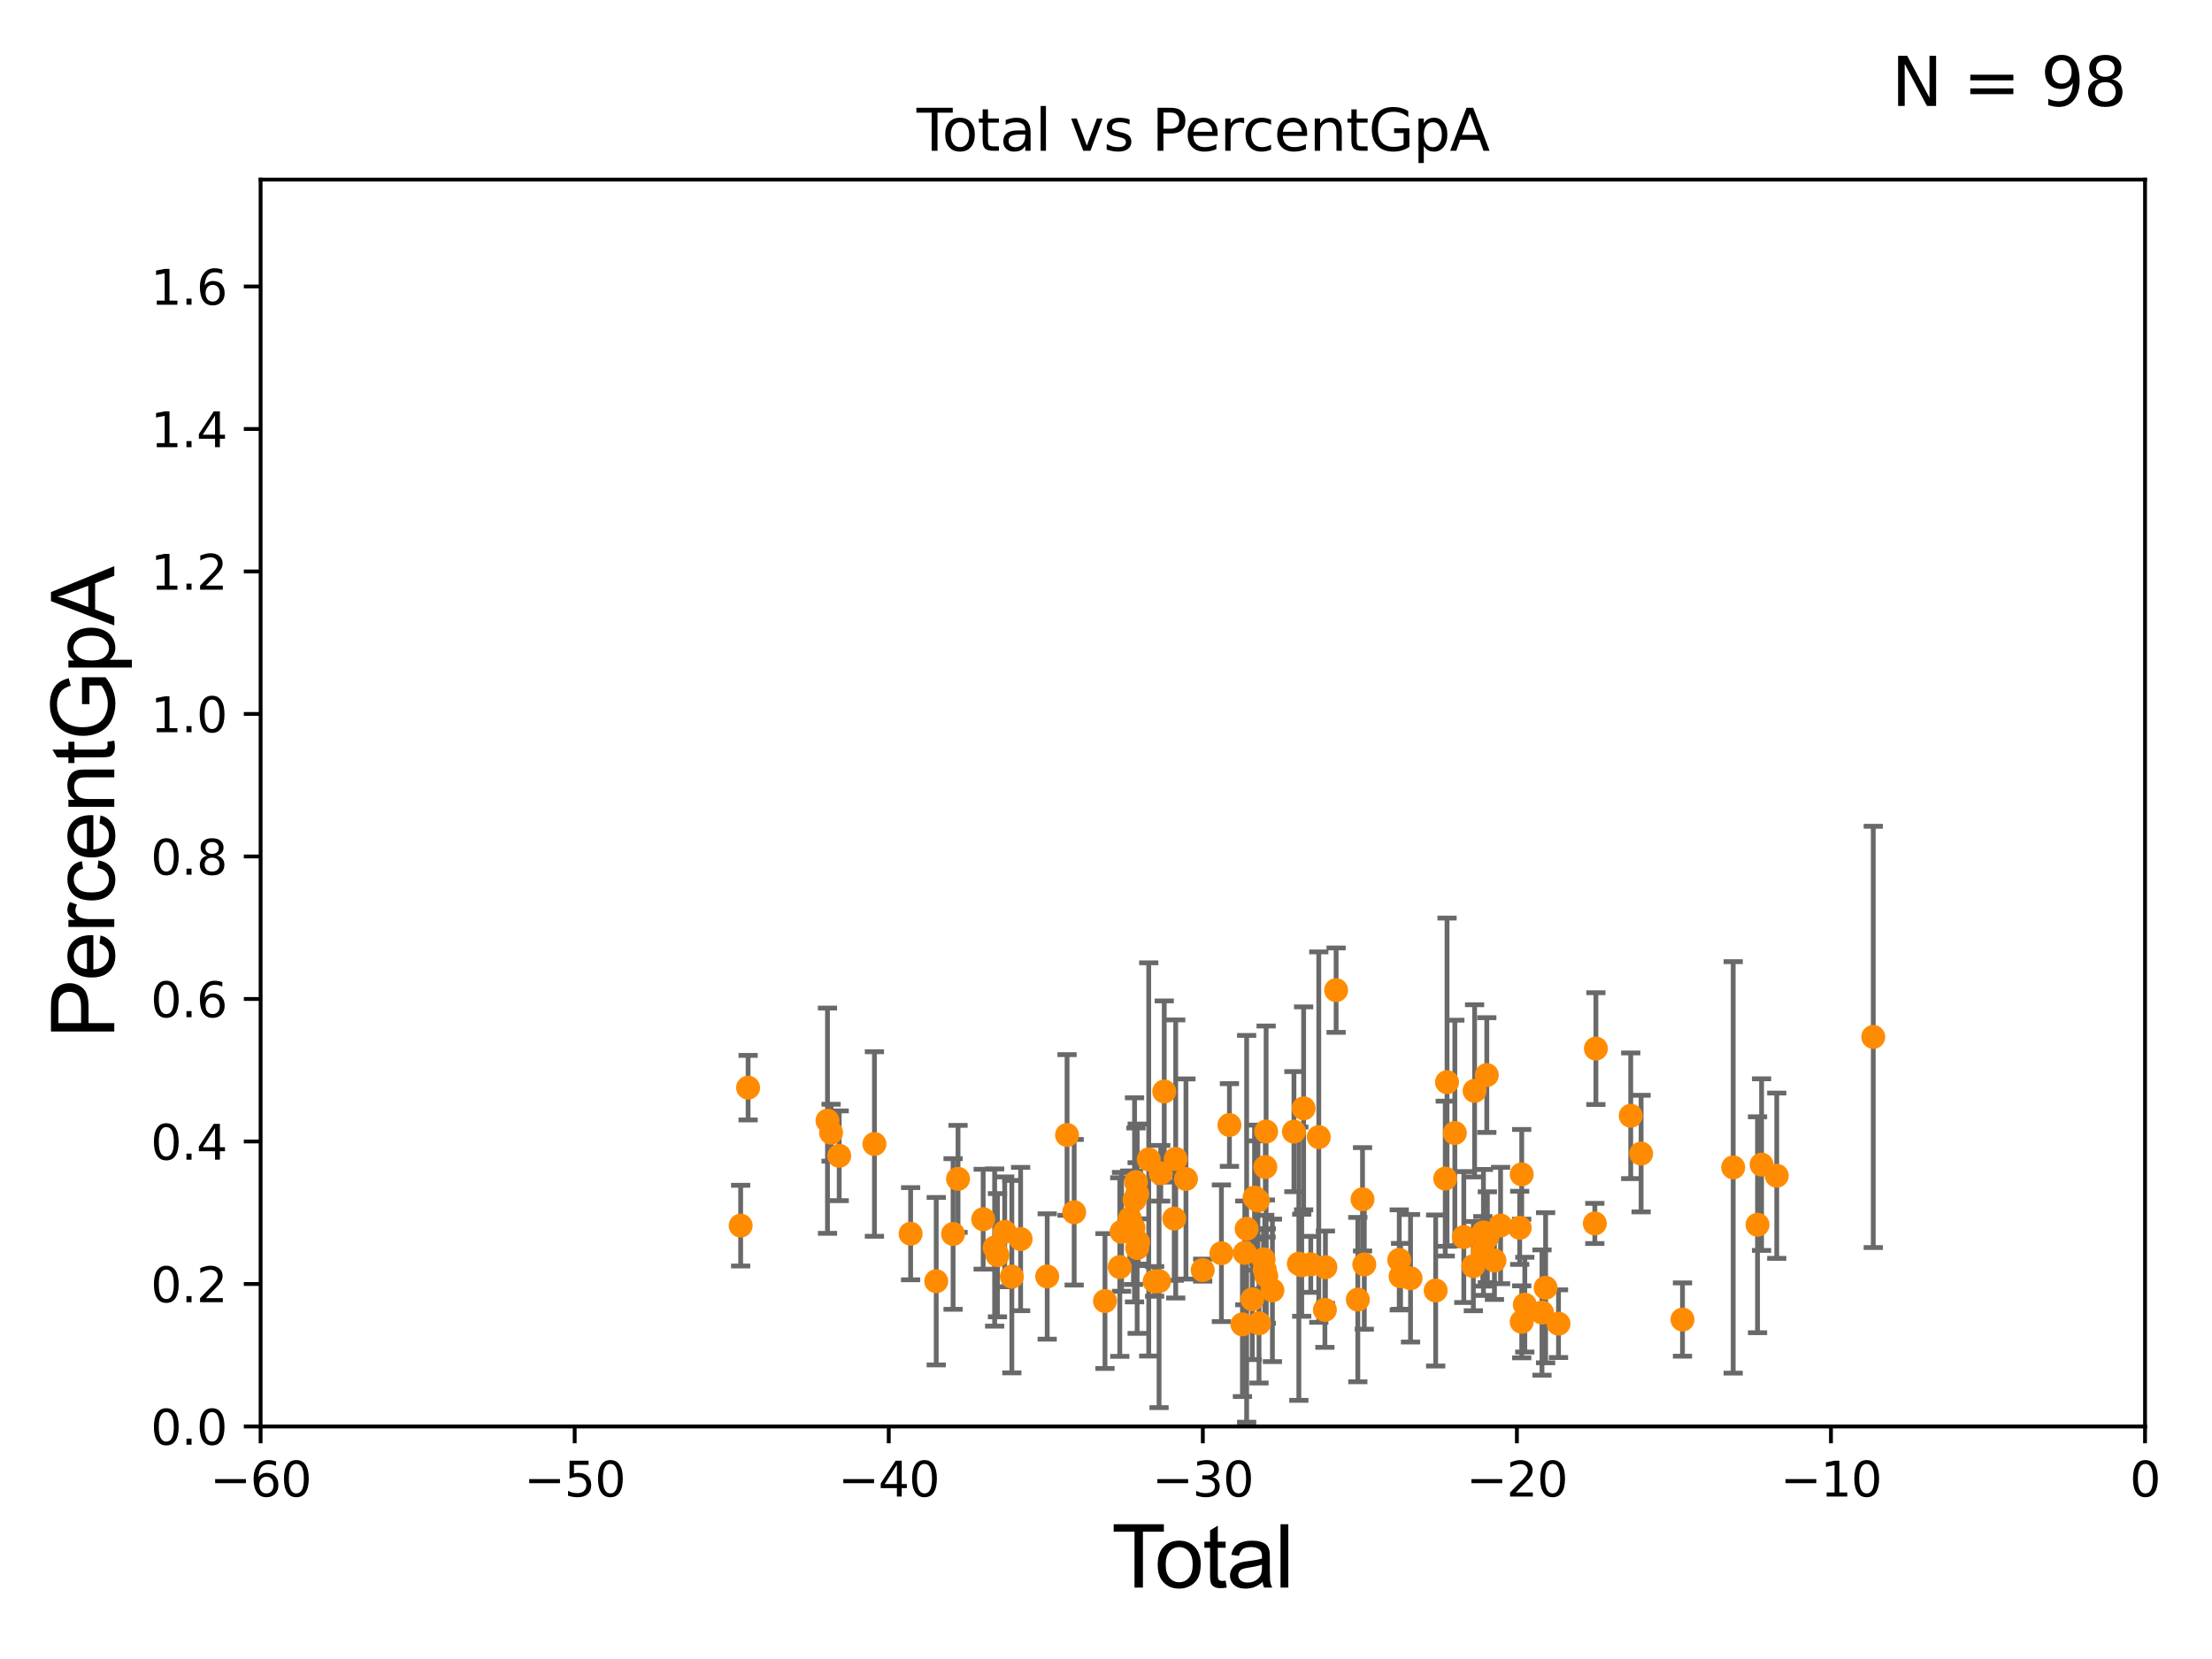 <?xml version="1.0" encoding="utf-8" standalone="no"?>
<!DOCTYPE svg PUBLIC "-//W3C//DTD SVG 1.1//EN"
  "http://www.w3.org/Graphics/SVG/1.1/DTD/svg11.dtd">
<svg xmlns:xlink="http://www.w3.org/1999/xlink" width="460.8pt" height="345.6pt" viewBox="0 0 460.8 345.6" xmlns="http://www.w3.org/2000/svg" version="1.1">
 <defs>
  <style type="text/css">*{stroke-linejoin: round; stroke-linecap: butt}</style>
 </defs>
 <g id="figure_1">
  <g id="patch_1">
   <path d="M 0 345.6 
L 460.8 345.6 
L 460.8 0 
L 0 0 
z
" style="fill: #ffffff"/>
  </g>
  <g id="axes_1">
   <g id="patch_2">
    <path d="M 54.29 297.16 
L 446.85 297.16 
L 446.85 37.411 
L 54.29 37.411 
z
" style="fill: #ffffff"/>
   </g>
   <g id="PathCollection_1">
    <defs>
     <path id="m1cca72d3ab" d="M 0 1.118 
C 0.297 1.118 0.581 1 0.791 0.791 
C 1 0.581 1.118 0.297 1.118 0 
C 1.118 -0.297 1 -0.581 0.791 -0.791 
C 0.581 -1 0.297 -1.118 0 -1.118 
C -0.297 -1.118 -0.581 -1 -0.791 -0.791 
C -1 -0.581 -1.118 -0.297 -1.118 0 
C -1.118 0.297 -1 0.581 -0.791 0.791 
C -0.581 1 -0.297 1.118 0 1.118 
z
" style="stroke: #ff8c00"/>
    </defs>
    <g clip-path="url(#pcd9eb54965)">
     <use xlink:href="#m1cca72d3ab" x="306.925" y="263.76" style="fill: #ff8c00; stroke: #ff8c00"/>
     <use xlink:href="#m1cca72d3ab" x="199.576" y="245.58" style="fill: #ff8c00; stroke: #ff8c00"/>
     <use xlink:href="#m1cca72d3ab" x="240.531" y="266.934" style="fill: #ff8c00; stroke: #ff8c00"/>
     <use xlink:href="#m1cca72d3ab" x="301.443" y="225.439" style="fill: #ff8c00; stroke: #ff8c00"/>
     <use xlink:href="#m1cca72d3ab" x="301.072" y="245.522" style="fill: #ff8c00; stroke: #ff8c00"/>
     <use xlink:href="#m1cca72d3ab" x="204.813" y="253.982" style="fill: #ff8c00; stroke: #ff8c00"/>
     <use xlink:href="#m1cca72d3ab" x="307.186" y="227.243" style="fill: #ff8c00; stroke: #ff8c00"/>
     <use xlink:href="#m1cca72d3ab" x="299.077" y="268.836" style="fill: #ff8c00; stroke: #ff8c00"/>
     <use xlink:href="#m1cca72d3ab" x="207.203" y="259.885" style="fill: #ff8c00; stroke: #ff8c00"/>
     <use xlink:href="#m1cca72d3ab" x="207.791" y="261.479" style="fill: #ff8c00; stroke: #ff8c00"/>
     <use xlink:href="#m1cca72d3ab" x="209.297" y="256.614" style="fill: #ff8c00; stroke: #ff8c00"/>
     <use xlink:href="#m1cca72d3ab" x="210.786" y="265.953" style="fill: #ff8c00; stroke: #ff8c00"/>
     <use xlink:href="#m1cca72d3ab" x="293.841" y="266.287" style="fill: #ff8c00; stroke: #ff8c00"/>
     <use xlink:href="#m1cca72d3ab" x="291.766" y="265.887" style="fill: #ff8c00; stroke: #ff8c00"/>
     <use xlink:href="#m1cca72d3ab" x="291.489" y="262.46" style="fill: #ff8c00; stroke: #ff8c00"/>
     <use xlink:href="#m1cca72d3ab" x="304.938" y="257.701" style="fill: #ff8c00; stroke: #ff8c00"/>
     <use xlink:href="#m1cca72d3ab" x="198.544" y="257.063" style="fill: #ff8c00; stroke: #ff8c00"/>
     <use xlink:href="#m1cca72d3ab" x="195.034" y="266.898" style="fill: #ff8c00; stroke: #ff8c00"/>
     <use xlink:href="#m1cca72d3ab" x="309.03" y="256.738" style="fill: #ff8c00; stroke: #ff8c00"/>
     <use xlink:href="#m1cca72d3ab" x="390.236" y="216.01" style="fill: #ff8c00; stroke: #ff8c00"/>
     <use xlink:href="#m1cca72d3ab" x="370.126" y="244.922" style="fill: #ff8c00; stroke: #ff8c00"/>
     <use xlink:href="#m1cca72d3ab" x="366.966" y="242.612" style="fill: #ff8c00; stroke: #ff8c00"/>
     <use xlink:href="#m1cca72d3ab" x="366.125" y="255.139" style="fill: #ff8c00; stroke: #ff8c00"/>
     <use xlink:href="#m1cca72d3ab" x="361.056" y="243.188" style="fill: #ff8c00; stroke: #ff8c00"/>
     <use xlink:href="#m1cca72d3ab" x="154.293" y="255.321" style="fill: #ff8c00; stroke: #ff8c00"/>
     <use xlink:href="#m1cca72d3ab" x="155.844" y="226.582" style="fill: #ff8c00; stroke: #ff8c00"/>
     <use xlink:href="#m1cca72d3ab" x="350.493" y="274.886" style="fill: #ff8c00; stroke: #ff8c00"/>
     <use xlink:href="#m1cca72d3ab" x="341.874" y="240.315" style="fill: #ff8c00; stroke: #ff8c00"/>
     <use xlink:href="#m1cca72d3ab" x="339.711" y="232.437" style="fill: #ff8c00; stroke: #ff8c00"/>
     <use xlink:href="#m1cca72d3ab" x="332.455" y="218.441" style="fill: #ff8c00; stroke: #ff8c00"/>
     <use xlink:href="#m1cca72d3ab" x="332.23" y="254.865" style="fill: #ff8c00; stroke: #ff8c00"/>
     <use xlink:href="#m1cca72d3ab" x="324.665" y="275.745" style="fill: #ff8c00; stroke: #ff8c00"/>
     <use xlink:href="#m1cca72d3ab" x="308.9" y="260.669" style="fill: #ff8c00; stroke: #ff8c00"/>
     <use xlink:href="#m1cca72d3ab" x="172.382" y="233.459" style="fill: #ff8c00; stroke: #ff8c00"/>
     <use xlink:href="#m1cca72d3ab" x="321.977" y="268.263" style="fill: #ff8c00; stroke: #ff8c00"/>
     <use xlink:href="#m1cca72d3ab" x="174.822" y="240.773" style="fill: #ff8c00; stroke: #ff8c00"/>
     <use xlink:href="#m1cca72d3ab" x="321.226" y="273.424" style="fill: #ff8c00; stroke: #ff8c00"/>
     <use xlink:href="#m1cca72d3ab" x="182.159" y="238.315" style="fill: #ff8c00; stroke: #ff8c00"/>
     <use xlink:href="#m1cca72d3ab" x="317.645" y="271.784" style="fill: #ff8c00; stroke: #ff8c00"/>
     <use xlink:href="#m1cca72d3ab" x="317.004" y="275.363" style="fill: #ff8c00; stroke: #ff8c00"/>
     <use xlink:href="#m1cca72d3ab" x="317.002" y="244.636" style="fill: #ff8c00; stroke: #ff8c00"/>
     <use xlink:href="#m1cca72d3ab" x="316.579" y="255.778" style="fill: #ff8c00; stroke: #ff8c00"/>
     <use xlink:href="#m1cca72d3ab" x="189.7" y="257.004" style="fill: #ff8c00; stroke: #ff8c00"/>
     <use xlink:href="#m1cca72d3ab" x="312.596" y="255.294" style="fill: #ff8c00; stroke: #ff8c00"/>
     <use xlink:href="#m1cca72d3ab" x="311.323" y="262.598" style="fill: #ff8c00; stroke: #ff8c00"/>
     <use xlink:href="#m1cca72d3ab" x="309.847" y="257.728" style="fill: #ff8c00; stroke: #ff8c00"/>
     <use xlink:href="#m1cca72d3ab" x="309.727" y="223.955" style="fill: #ff8c00; stroke: #ff8c00"/>
     <use xlink:href="#m1cca72d3ab" x="173.129" y="235.96" style="fill: #ff8c00; stroke: #ff8c00"/>
     <use xlink:href="#m1cca72d3ab" x="212.614" y="258.114" style="fill: #ff8c00; stroke: #ff8c00"/>
     <use xlink:href="#m1cca72d3ab" x="303.068" y="236.025" style="fill: #ff8c00; stroke: #ff8c00"/>
     <use xlink:href="#m1cca72d3ab" x="276.001" y="272.869" style="fill: #ff8c00; stroke: #ff8c00"/>
     <use xlink:href="#m1cca72d3ab" x="223.771" y="252.533" style="fill: #ff8c00; stroke: #ff8c00"/>
     <use xlink:href="#m1cca72d3ab" x="263.474" y="264.487" style="fill: #ff8c00; stroke: #ff8c00"/>
     <use xlink:href="#m1cca72d3ab" x="278.337" y="206.27" style="fill: #ff8c00; stroke: #ff8c00"/>
     <use xlink:href="#m1cca72d3ab" x="244.921" y="241.432" style="fill: #ff8c00; stroke: #ff8c00"/>
     <use xlink:href="#m1cca72d3ab" x="247.055" y="245.606" style="fill: #ff8c00; stroke: #ff8c00"/>
     <use xlink:href="#m1cca72d3ab" x="259.696" y="255.984" style="fill: #ff8c00; stroke: #ff8c00"/>
     <use xlink:href="#m1cca72d3ab" x="261.345" y="249.472" style="fill: #ff8c00; stroke: #ff8c00"/>
     <use xlink:href="#m1cca72d3ab" x="276.108" y="263.982" style="fill: #ff8c00; stroke: #ff8c00"/>
     <use xlink:href="#m1cca72d3ab" x="233.271" y="263.954" style="fill: #ff8c00; stroke: #ff8c00"/>
     <use xlink:href="#m1cca72d3ab" x="271.174" y="263.577" style="fill: #ff8c00; stroke: #ff8c00"/>
     <use xlink:href="#m1cca72d3ab" x="263.225" y="262.338" style="fill: #ff8c00; stroke: #ff8c00"/>
     <use xlink:href="#m1cca72d3ab" x="237.099" y="258.775" style="fill: #ff8c00; stroke: #ff8c00"/>
     <use xlink:href="#m1cca72d3ab" x="263.592" y="243.11" style="fill: #ff8c00; stroke: #ff8c00"/>
     <use xlink:href="#m1cca72d3ab" x="250.542" y="264.588" style="fill: #ff8c00; stroke: #ff8c00"/>
     <use xlink:href="#m1cca72d3ab" x="263.757" y="235.72" style="fill: #ff8c00; stroke: #ff8c00"/>
     <use xlink:href="#m1cca72d3ab" x="263.787" y="265.816" style="fill: #ff8c00; stroke: #ff8c00"/>
     <use xlink:href="#m1cca72d3ab" x="236.124" y="255.774" style="fill: #ff8c00; stroke: #ff8c00"/>
     <use xlink:href="#m1cca72d3ab" x="273.054" y="263.384" style="fill: #ff8c00; stroke: #ff8c00"/>
     <use xlink:href="#m1cca72d3ab" x="254.443" y="261.073" style="fill: #ff8c00; stroke: #ff8c00"/>
     <use xlink:href="#m1cca72d3ab" x="239.304" y="241.53" style="fill: #ff8c00; stroke: #ff8c00"/>
     <use xlink:href="#m1cca72d3ab" x="260.87" y="270.673" style="fill: #ff8c00; stroke: #ff8c00"/>
     <use xlink:href="#m1cca72d3ab" x="271.571" y="230.89" style="fill: #ff8c00; stroke: #ff8c00"/>
     <use xlink:href="#m1cca72d3ab" x="274.727" y="236.878" style="fill: #ff8c00; stroke: #ff8c00"/>
     <use xlink:href="#m1cca72d3ab" x="282.861" y="270.729" style="fill: #ff8c00; stroke: #ff8c00"/>
     <use xlink:href="#m1cca72d3ab" x="236.347" y="249.955" style="fill: #ff8c00; stroke: #ff8c00"/>
     <use xlink:href="#m1cca72d3ab" x="236.648" y="246.249" style="fill: #ff8c00; stroke: #ff8c00"/>
     <use xlink:href="#m1cca72d3ab" x="241.453" y="266.894" style="fill: #ff8c00; stroke: #ff8c00"/>
     <use xlink:href="#m1cca72d3ab" x="233.64" y="256.616" style="fill: #ff8c00; stroke: #ff8c00"/>
     <use xlink:href="#m1cca72d3ab" x="241.806" y="244.413" style="fill: #ff8c00; stroke: #ff8c00"/>
     <use xlink:href="#m1cca72d3ab" x="259.316" y="261.002" style="fill: #ff8c00; stroke: #ff8c00"/>
     <use xlink:href="#m1cca72d3ab" x="262.052" y="250.087" style="fill: #ff8c00; stroke: #ff8c00"/>
     <use xlink:href="#m1cca72d3ab" x="236.889" y="259.987" style="fill: #ff8c00; stroke: #ff8c00"/>
     <use xlink:href="#m1cca72d3ab" x="284.209" y="263.409" style="fill: #ff8c00; stroke: #ff8c00"/>
     <use xlink:href="#m1cca72d3ab" x="258.821" y="275.887" style="fill: #ff8c00; stroke: #ff8c00"/>
     <use xlink:href="#m1cca72d3ab" x="262.275" y="275.675" style="fill: #ff8c00; stroke: #ff8c00"/>
     <use xlink:href="#m1cca72d3ab" x="269.55" y="235.74" style="fill: #ff8c00; stroke: #ff8c00"/>
     <use xlink:href="#m1cca72d3ab" x="270.574" y="263.249" style="fill: #ff8c00; stroke: #ff8c00"/>
     <use xlink:href="#m1cca72d3ab" x="236.901" y="248.742" style="fill: #ff8c00; stroke: #ff8c00"/>
     <use xlink:href="#m1cca72d3ab" x="256.112" y="234.357" style="fill: #ff8c00; stroke: #ff8c00"/>
     <use xlink:href="#m1cca72d3ab" x="242.533" y="227.377" style="fill: #ff8c00; stroke: #ff8c00"/>
     <use xlink:href="#m1cca72d3ab" x="283.838" y="249.835" style="fill: #ff8c00; stroke: #ff8c00"/>
     <use xlink:href="#m1cca72d3ab" x="218.151" y="265.912" style="fill: #ff8c00; stroke: #ff8c00"/>
     <use xlink:href="#m1cca72d3ab" x="222.286" y="236.438" style="fill: #ff8c00; stroke: #ff8c00"/>
     <use xlink:href="#m1cca72d3ab" x="265.069" y="268.808" style="fill: #ff8c00; stroke: #ff8c00"/>
     <use xlink:href="#m1cca72d3ab" x="235.358" y="253.837" style="fill: #ff8c00; stroke: #ff8c00"/>
     <use xlink:href="#m1cca72d3ab" x="244.615" y="253.857" style="fill: #ff8c00; stroke: #ff8c00"/>
     <use xlink:href="#m1cca72d3ab" x="230.189" y="271.027" style="fill: #ff8c00; stroke: #ff8c00"/>
    </g>
   </g>
   <g id="matplotlib.axis_1">
    <g id="xtick_1">
     <g id="line2d_1">
      <defs>
       <path id="m89b298e6f3" d="M 0 0 
L 0 3.5 
" style="stroke: #000000; stroke-width: 0.8"/>
      </defs>
      <g>
       <use xlink:href="#m89b298e6f3" x="54.29" y="297.16" style="stroke: #000000; stroke-width: 0.8"/>
      </g>
     </g>
     <g id="text_1">
      <!-- −60 -->
      <g transform="translate(43.738 311.758)scale(0.1 -0.1)">
       <defs>
        <path id="DejaVuSans-2212" d="M 678 2272 
L 4684 2272 
L 4684 1741 
L 678 1741 
L 678 2272 
z
" transform="scale(0.016)"/>
        <path id="DejaVuSans-36" d="M 2113 2584 
Q 1688 2584 1439 2293 
Q 1191 2003 1191 1497 
Q 1191 994 1439 701 
Q 1688 409 2113 409 
Q 2538 409 2786 701 
Q 3034 994 3034 1497 
Q 3034 2003 2786 2293 
Q 2538 2584 2113 2584 
z
M 3366 4563 
L 3366 3988 
Q 3128 4100 2886 4159 
Q 2644 4219 2406 4219 
Q 1781 4219 1451 3797 
Q 1122 3375 1075 2522 
Q 1259 2794 1537 2939 
Q 1816 3084 2150 3084 
Q 2853 3084 3261 2657 
Q 3669 2231 3669 1497 
Q 3669 778 3244 343 
Q 2819 -91 2113 -91 
Q 1303 -91 875 529 
Q 447 1150 447 2328 
Q 447 3434 972 4092 
Q 1497 4750 2381 4750 
Q 2619 4750 2861 4703 
Q 3103 4656 3366 4563 
z
" transform="scale(0.016)"/>
        <path id="DejaVuSans-30" d="M 2034 4250 
Q 1547 4250 1301 3770 
Q 1056 3291 1056 2328 
Q 1056 1369 1301 889 
Q 1547 409 2034 409 
Q 2525 409 2770 889 
Q 3016 1369 3016 2328 
Q 3016 3291 2770 3770 
Q 2525 4250 2034 4250 
z
M 2034 4750 
Q 2819 4750 3233 4129 
Q 3647 3509 3647 2328 
Q 3647 1150 3233 529 
Q 2819 -91 2034 -91 
Q 1250 -91 836 529 
Q 422 1150 422 2328 
Q 422 3509 836 4129 
Q 1250 4750 2034 4750 
z
" transform="scale(0.016)"/>
       </defs>
       <use xlink:href="#DejaVuSans-2212"/>
       <use xlink:href="#DejaVuSans-36" x="83.789"/>
       <use xlink:href="#DejaVuSans-30" x="147.412"/>
      </g>
     </g>
    </g>
    <g id="xtick_2">
     <g id="line2d_2">
      <g>
       <use xlink:href="#m89b298e6f3" x="119.717" y="297.16" style="stroke: #000000; stroke-width: 0.8"/>
      </g>
     </g>
     <g id="text_2">
      <!-- −50 -->
      <g transform="translate(109.164 311.758)scale(0.1 -0.1)">
       <defs>
        <path id="DejaVuSans-35" d="M 691 4666 
L 3169 4666 
L 3169 4134 
L 1269 4134 
L 1269 2991 
Q 1406 3038 1543 3061 
Q 1681 3084 1819 3084 
Q 2600 3084 3056 2656 
Q 3513 2228 3513 1497 
Q 3513 744 3044 326 
Q 2575 -91 1722 -91 
Q 1428 -91 1123 -41 
Q 819 9 494 109 
L 494 744 
Q 775 591 1075 516 
Q 1375 441 1709 441 
Q 2250 441 2565 725 
Q 2881 1009 2881 1497 
Q 2881 1984 2565 2268 
Q 2250 2553 1709 2553 
Q 1456 2553 1204 2497 
Q 953 2441 691 2322 
L 691 4666 
z
" transform="scale(0.016)"/>
       </defs>
       <use xlink:href="#DejaVuSans-2212"/>
       <use xlink:href="#DejaVuSans-35" x="83.789"/>
       <use xlink:href="#DejaVuSans-30" x="147.412"/>
      </g>
     </g>
    </g>
    <g id="xtick_3">
     <g id="line2d_3">
      <g>
       <use xlink:href="#m89b298e6f3" x="185.143" y="297.16" style="stroke: #000000; stroke-width: 0.8"/>
      </g>
     </g>
     <g id="text_3">
      <!-- −40 -->
      <g transform="translate(174.591 311.758)scale(0.1 -0.1)">
       <defs>
        <path id="DejaVuSans-34" d="M 2419 4116 
L 825 1625 
L 2419 1625 
L 2419 4116 
z
M 2253 4666 
L 3047 4666 
L 3047 1625 
L 3713 1625 
L 3713 1100 
L 3047 1100 
L 3047 0 
L 2419 0 
L 2419 1100 
L 313 1100 
L 313 1709 
L 2253 4666 
z
" transform="scale(0.016)"/>
       </defs>
       <use xlink:href="#DejaVuSans-2212"/>
       <use xlink:href="#DejaVuSans-34" x="83.789"/>
       <use xlink:href="#DejaVuSans-30" x="147.412"/>
      </g>
     </g>
    </g>
    <g id="xtick_4">
     <g id="line2d_4">
      <g>
       <use xlink:href="#m89b298e6f3" x="250.57" y="297.16" style="stroke: #000000; stroke-width: 0.8"/>
      </g>
     </g>
     <g id="text_4">
      <!-- −30 -->
      <g transform="translate(240.018 311.758)scale(0.1 -0.1)">
       <defs>
        <path id="DejaVuSans-33" d="M 2597 2516 
Q 3050 2419 3304 2112 
Q 3559 1806 3559 1356 
Q 3559 666 3084 287 
Q 2609 -91 1734 -91 
Q 1441 -91 1130 -33 
Q 819 25 488 141 
L 488 750 
Q 750 597 1062 519 
Q 1375 441 1716 441 
Q 2309 441 2620 675 
Q 2931 909 2931 1356 
Q 2931 1769 2642 2001 
Q 2353 2234 1838 2234 
L 1294 2234 
L 1294 2753 
L 1863 2753 
Q 2328 2753 2575 2939 
Q 2822 3125 2822 3475 
Q 2822 3834 2567 4026 
Q 2313 4219 1838 4219 
Q 1578 4219 1281 4162 
Q 984 4106 628 3988 
L 628 4550 
Q 988 4650 1302 4700 
Q 1616 4750 1894 4750 
Q 2613 4750 3031 4423 
Q 3450 4097 3450 3541 
Q 3450 3153 3228 2886 
Q 3006 2619 2597 2516 
z
" transform="scale(0.016)"/>
       </defs>
       <use xlink:href="#DejaVuSans-2212"/>
       <use xlink:href="#DejaVuSans-33" x="83.789"/>
       <use xlink:href="#DejaVuSans-30" x="147.412"/>
      </g>
     </g>
    </g>
    <g id="xtick_5">
     <g id="line2d_5">
      <g>
       <use xlink:href="#m89b298e6f3" x="315.997" y="297.16" style="stroke: #000000; stroke-width: 0.8"/>
      </g>
     </g>
     <g id="text_5">
      <!-- −20 -->
      <g transform="translate(305.444 311.758)scale(0.1 -0.1)">
       <defs>
        <path id="DejaVuSans-32" d="M 1228 531 
L 3431 531 
L 3431 0 
L 469 0 
L 469 531 
Q 828 903 1448 1529 
Q 2069 2156 2228 2338 
Q 2531 2678 2651 2914 
Q 2772 3150 2772 3378 
Q 2772 3750 2511 3984 
Q 2250 4219 1831 4219 
Q 1534 4219 1204 4116 
Q 875 4013 500 3803 
L 500 4441 
Q 881 4594 1212 4672 
Q 1544 4750 1819 4750 
Q 2544 4750 2975 4387 
Q 3406 4025 3406 3419 
Q 3406 3131 3298 2873 
Q 3191 2616 2906 2266 
Q 2828 2175 2409 1742 
Q 1991 1309 1228 531 
z
" transform="scale(0.016)"/>
       </defs>
       <use xlink:href="#DejaVuSans-2212"/>
       <use xlink:href="#DejaVuSans-32" x="83.789"/>
       <use xlink:href="#DejaVuSans-30" x="147.412"/>
      </g>
     </g>
    </g>
    <g id="xtick_6">
     <g id="line2d_6">
      <g>
       <use xlink:href="#m89b298e6f3" x="381.423" y="297.16" style="stroke: #000000; stroke-width: 0.8"/>
      </g>
     </g>
     <g id="text_6">
      <!-- −10 -->
      <g transform="translate(370.871 311.758)scale(0.1 -0.1)">
       <defs>
        <path id="DejaVuSans-31" d="M 794 531 
L 1825 531 
L 1825 4091 
L 703 3866 
L 703 4441 
L 1819 4666 
L 2450 4666 
L 2450 531 
L 3481 531 
L 3481 0 
L 794 0 
L 794 531 
z
" transform="scale(0.016)"/>
       </defs>
       <use xlink:href="#DejaVuSans-2212"/>
       <use xlink:href="#DejaVuSans-31" x="83.789"/>
       <use xlink:href="#DejaVuSans-30" x="147.412"/>
      </g>
     </g>
    </g>
    <g id="xtick_7">
     <g id="line2d_7">
      <g>
       <use xlink:href="#m89b298e6f3" x="446.85" y="297.16" style="stroke: #000000; stroke-width: 0.8"/>
      </g>
     </g>
     <g id="text_7">
      <!-- 0 -->
      <g transform="translate(443.669 311.758)scale(0.1 -0.1)">
       <use xlink:href="#DejaVuSans-30"/>
      </g>
     </g>
    </g>
    <g id="text_8">
     <!-- Total -->
     <g transform="translate(231.565 330.722)scale(0.18 -0.18)">
      <defs>
       <path id="ArialMT-54" d="M 1659 0 
L 1659 4041 
L 150 4041 
L 150 4581 
L 3781 4581 
L 3781 4041 
L 2266 4041 
L 2266 0 
L 1659 0 
z
" transform="scale(0.016)"/>
       <path id="ArialMT-6f" d="M 213 1659 
Q 213 2581 725 3025 
Q 1153 3394 1769 3394 
Q 2453 3394 2887 2945 
Q 3322 2497 3322 1706 
Q 3322 1066 3130 698 
Q 2938 331 2570 128 
Q 2203 -75 1769 -75 
Q 1072 -75 642 372 
Q 213 819 213 1659 
z
M 791 1659 
Q 791 1022 1069 705 
Q 1347 388 1769 388 
Q 2188 388 2466 706 
Q 2744 1025 2744 1678 
Q 2744 2294 2464 2611 
Q 2184 2928 1769 2928 
Q 1347 2928 1069 2612 
Q 791 2297 791 1659 
z
" transform="scale(0.016)"/>
       <path id="ArialMT-74" d="M 1650 503 
L 1731 6 
Q 1494 -44 1306 -44 
Q 1000 -44 831 53 
Q 663 150 594 308 
Q 525 466 525 972 
L 525 2881 
L 113 2881 
L 113 3319 
L 525 3319 
L 525 4141 
L 1084 4478 
L 1084 3319 
L 1650 3319 
L 1650 2881 
L 1084 2881 
L 1084 941 
Q 1084 700 1114 631 
Q 1144 563 1211 522 
Q 1278 481 1403 481 
Q 1497 481 1650 503 
z
" transform="scale(0.016)"/>
       <path id="ArialMT-61" d="M 2588 409 
Q 2275 144 1986 34 
Q 1697 -75 1366 -75 
Q 819 -75 525 192 
Q 231 459 231 875 
Q 231 1119 342 1320 
Q 453 1522 633 1644 
Q 813 1766 1038 1828 
Q 1203 1872 1538 1913 
Q 2219 1994 2541 2106 
Q 2544 2222 2544 2253 
Q 2544 2597 2384 2738 
Q 2169 2928 1744 2928 
Q 1347 2928 1158 2789 
Q 969 2650 878 2297 
L 328 2372 
Q 403 2725 575 2942 
Q 747 3159 1072 3276 
Q 1397 3394 1825 3394 
Q 2250 3394 2515 3294 
Q 2781 3194 2906 3042 
Q 3031 2891 3081 2659 
Q 3109 2516 3109 2141 
L 3109 1391 
Q 3109 606 3145 398 
Q 3181 191 3288 0 
L 2700 0 
Q 2613 175 2588 409 
z
M 2541 1666 
Q 2234 1541 1622 1453 
Q 1275 1403 1131 1340 
Q 988 1278 909 1158 
Q 831 1038 831 891 
Q 831 666 1001 516 
Q 1172 366 1500 366 
Q 1825 366 2078 508 
Q 2331 650 2450 897 
Q 2541 1088 2541 1459 
L 2541 1666 
z
" transform="scale(0.016)"/>
       <path id="ArialMT-6c" d="M 409 0 
L 409 4581 
L 972 4581 
L 972 0 
L 409 0 
z
" transform="scale(0.016)"/>
      </defs>
      <use xlink:href="#ArialMT-54"/>
      <use xlink:href="#ArialMT-6f" x="49.959"/>
      <use xlink:href="#ArialMT-74" x="105.574"/>
      <use xlink:href="#ArialMT-61" x="133.357"/>
      <use xlink:href="#ArialMT-6c" x="188.973"/>
     </g>
    </g>
   </g>
   <g id="matplotlib.axis_2">
    <g id="ytick_1">
     <g id="line2d_8">
      <defs>
       <path id="m336e6c5e96" d="M 0 0 
L -3.5 0 
" style="stroke: #000000; stroke-width: 0.8"/>
      </defs>
      <g>
       <use xlink:href="#m336e6c5e96" x="54.29" y="297.16" style="stroke: #000000; stroke-width: 0.8"/>
      </g>
     </g>
     <g id="text_9">
      <!-- 0.0 -->
      <g transform="translate(31.387 300.959)scale(0.1 -0.1)">
       <defs>
        <path id="DejaVuSans-2e" d="M 684 794 
L 1344 794 
L 1344 0 
L 684 0 
L 684 794 
z
" transform="scale(0.016)"/>
       </defs>
       <use xlink:href="#DejaVuSans-30"/>
       <use xlink:href="#DejaVuSans-2e" x="63.623"/>
       <use xlink:href="#DejaVuSans-30" x="95.41"/>
      </g>
     </g>
    </g>
    <g id="ytick_2">
     <g id="line2d_9">
      <g>
       <use xlink:href="#m336e6c5e96" x="54.29" y="267.474" style="stroke: #000000; stroke-width: 0.8"/>
      </g>
     </g>
     <g id="text_10">
      <!-- 0.2 -->
      <g transform="translate(31.387 271.274)scale(0.1 -0.1)">
       <use xlink:href="#DejaVuSans-30"/>
       <use xlink:href="#DejaVuSans-2e" x="63.623"/>
       <use xlink:href="#DejaVuSans-32" x="95.41"/>
      </g>
     </g>
    </g>
    <g id="ytick_3">
     <g id="line2d_10">
      <g>
       <use xlink:href="#m336e6c5e96" x="54.29" y="237.789" style="stroke: #000000; stroke-width: 0.8"/>
      </g>
     </g>
     <g id="text_11">
      <!-- 0.4 -->
      <g transform="translate(31.387 241.588)scale(0.1 -0.1)">
       <use xlink:href="#DejaVuSans-30"/>
       <use xlink:href="#DejaVuSans-2e" x="63.623"/>
       <use xlink:href="#DejaVuSans-34" x="95.41"/>
      </g>
     </g>
    </g>
    <g id="ytick_4">
     <g id="line2d_11">
      <g>
       <use xlink:href="#m336e6c5e96" x="54.29" y="208.103" style="stroke: #000000; stroke-width: 0.8"/>
      </g>
     </g>
     <g id="text_12">
      <!-- 0.6 -->
      <g transform="translate(31.387 211.902)scale(0.1 -0.1)">
       <use xlink:href="#DejaVuSans-30"/>
       <use xlink:href="#DejaVuSans-2e" x="63.623"/>
       <use xlink:href="#DejaVuSans-36" x="95.41"/>
      </g>
     </g>
    </g>
    <g id="ytick_5">
     <g id="line2d_12">
      <g>
       <use xlink:href="#m336e6c5e96" x="54.29" y="178.418" style="stroke: #000000; stroke-width: 0.8"/>
      </g>
     </g>
     <g id="text_13">
      <!-- 0.8 -->
      <g transform="translate(31.387 182.217)scale(0.1 -0.1)">
       <defs>
        <path id="DejaVuSans-38" d="M 2034 2216 
Q 1584 2216 1326 1975 
Q 1069 1734 1069 1313 
Q 1069 891 1326 650 
Q 1584 409 2034 409 
Q 2484 409 2743 651 
Q 3003 894 3003 1313 
Q 3003 1734 2745 1975 
Q 2488 2216 2034 2216 
z
M 1403 2484 
Q 997 2584 770 2862 
Q 544 3141 544 3541 
Q 544 4100 942 4425 
Q 1341 4750 2034 4750 
Q 2731 4750 3128 4425 
Q 3525 4100 3525 3541 
Q 3525 3141 3298 2862 
Q 3072 2584 2669 2484 
Q 3125 2378 3379 2068 
Q 3634 1759 3634 1313 
Q 3634 634 3220 271 
Q 2806 -91 2034 -91 
Q 1263 -91 848 271 
Q 434 634 434 1313 
Q 434 1759 690 2068 
Q 947 2378 1403 2484 
z
M 1172 3481 
Q 1172 3119 1398 2916 
Q 1625 2713 2034 2713 
Q 2441 2713 2670 2916 
Q 2900 3119 2900 3481 
Q 2900 3844 2670 4047 
Q 2441 4250 2034 4250 
Q 1625 4250 1398 4047 
Q 1172 3844 1172 3481 
z
" transform="scale(0.016)"/>
       </defs>
       <use xlink:href="#DejaVuSans-30"/>
       <use xlink:href="#DejaVuSans-2e" x="63.623"/>
       <use xlink:href="#DejaVuSans-38" x="95.41"/>
      </g>
     </g>
    </g>
    <g id="ytick_6">
     <g id="line2d_13">
      <g>
       <use xlink:href="#m336e6c5e96" x="54.29" y="148.732" style="stroke: #000000; stroke-width: 0.8"/>
      </g>
     </g>
     <g id="text_14">
      <!-- 1.0 -->
      <g transform="translate(31.387 152.531)scale(0.1 -0.1)">
       <use xlink:href="#DejaVuSans-31"/>
       <use xlink:href="#DejaVuSans-2e" x="63.623"/>
       <use xlink:href="#DejaVuSans-30" x="95.41"/>
      </g>
     </g>
    </g>
    <g id="ytick_7">
     <g id="line2d_14">
      <g>
       <use xlink:href="#m336e6c5e96" x="54.29" y="119.047" style="stroke: #000000; stroke-width: 0.8"/>
      </g>
     </g>
     <g id="text_15">
      <!-- 1.2 -->
      <g transform="translate(31.387 122.846)scale(0.1 -0.1)">
       <use xlink:href="#DejaVuSans-31"/>
       <use xlink:href="#DejaVuSans-2e" x="63.623"/>
       <use xlink:href="#DejaVuSans-32" x="95.41"/>
      </g>
     </g>
    </g>
    <g id="ytick_8">
     <g id="line2d_15">
      <g>
       <use xlink:href="#m336e6c5e96" x="54.29" y="89.361" style="stroke: #000000; stroke-width: 0.8"/>
      </g>
     </g>
     <g id="text_16">
      <!-- 1.4 -->
      <g transform="translate(31.387 93.16)scale(0.1 -0.1)">
       <use xlink:href="#DejaVuSans-31"/>
       <use xlink:href="#DejaVuSans-2e" x="63.623"/>
       <use xlink:href="#DejaVuSans-34" x="95.41"/>
      </g>
     </g>
    </g>
    <g id="ytick_9">
     <g id="line2d_16">
      <g>
       <use xlink:href="#m336e6c5e96" x="54.29" y="59.675" style="stroke: #000000; stroke-width: 0.8"/>
      </g>
     </g>
     <g id="text_17">
      <!-- 1.6 -->
      <g transform="translate(31.387 63.475)scale(0.1 -0.1)">
       <use xlink:href="#DejaVuSans-31"/>
       <use xlink:href="#DejaVuSans-2e" x="63.623"/>
       <use xlink:href="#DejaVuSans-36" x="95.41"/>
      </g>
     </g>
    </g>
    <g id="text_18">
     <!-- PercentGpA -->
     <g transform="translate(23.809 216.309)rotate(-90)scale(0.18 -0.18)">
      <defs>
       <path id="ArialMT-50" d="M 494 0 
L 494 4581 
L 2222 4581 
Q 2678 4581 2919 4538 
Q 3256 4481 3484 4323 
Q 3713 4166 3852 3881 
Q 3991 3597 3991 3256 
Q 3991 2672 3619 2267 
Q 3247 1863 2275 1863 
L 1100 1863 
L 1100 0 
L 494 0 
z
M 1100 2403 
L 2284 2403 
Q 2872 2403 3119 2622 
Q 3366 2841 3366 3238 
Q 3366 3525 3220 3729 
Q 3075 3934 2838 4000 
Q 2684 4041 2272 4041 
L 1100 4041 
L 1100 2403 
z
" transform="scale(0.016)"/>
       <path id="ArialMT-65" d="M 2694 1069 
L 3275 997 
Q 3138 488 2766 206 
Q 2394 -75 1816 -75 
Q 1088 -75 661 373 
Q 234 822 234 1631 
Q 234 2469 665 2931 
Q 1097 3394 1784 3394 
Q 2450 3394 2872 2941 
Q 3294 2488 3294 1666 
Q 3294 1616 3291 1516 
L 816 1516 
Q 847 969 1125 678 
Q 1403 388 1819 388 
Q 2128 388 2347 550 
Q 2566 713 2694 1069 
z
M 847 1978 
L 2700 1978 
Q 2663 2397 2488 2606 
Q 2219 2931 1791 2931 
Q 1403 2931 1139 2672 
Q 875 2413 847 1978 
z
" transform="scale(0.016)"/>
       <path id="ArialMT-72" d="M 416 0 
L 416 3319 
L 922 3319 
L 922 2816 
Q 1116 3169 1280 3281 
Q 1444 3394 1641 3394 
Q 1925 3394 2219 3213 
L 2025 2691 
Q 1819 2813 1613 2813 
Q 1428 2813 1281 2702 
Q 1134 2591 1072 2394 
Q 978 2094 978 1738 
L 978 0 
L 416 0 
z
" transform="scale(0.016)"/>
       <path id="ArialMT-63" d="M 2588 1216 
L 3141 1144 
Q 3050 572 2676 248 
Q 2303 -75 1759 -75 
Q 1078 -75 664 370 
Q 250 816 250 1647 
Q 250 2184 428 2587 
Q 606 2991 970 3192 
Q 1334 3394 1763 3394 
Q 2303 3394 2647 3120 
Q 2991 2847 3088 2344 
L 2541 2259 
Q 2463 2594 2264 2762 
Q 2066 2931 1784 2931 
Q 1359 2931 1093 2626 
Q 828 2322 828 1663 
Q 828 994 1084 691 
Q 1341 388 1753 388 
Q 2084 388 2306 591 
Q 2528 794 2588 1216 
z
" transform="scale(0.016)"/>
       <path id="ArialMT-6e" d="M 422 0 
L 422 3319 
L 928 3319 
L 928 2847 
Q 1294 3394 1984 3394 
Q 2284 3394 2536 3286 
Q 2788 3178 2913 3003 
Q 3038 2828 3088 2588 
Q 3119 2431 3119 2041 
L 3119 0 
L 2556 0 
L 2556 2019 
Q 2556 2363 2490 2533 
Q 2425 2703 2258 2804 
Q 2091 2906 1866 2906 
Q 1506 2906 1245 2678 
Q 984 2450 984 1813 
L 984 0 
L 422 0 
z
" transform="scale(0.016)"/>
       <path id="ArialMT-47" d="M 2638 1797 
L 2638 2334 
L 4578 2338 
L 4578 638 
Q 4131 281 3656 101 
Q 3181 -78 2681 -78 
Q 2006 -78 1454 211 
Q 903 500 622 1047 
Q 341 1594 341 2269 
Q 341 2938 620 3517 
Q 900 4097 1425 4378 
Q 1950 4659 2634 4659 
Q 3131 4659 3532 4498 
Q 3934 4338 4162 4050 
Q 4391 3763 4509 3300 
L 3963 3150 
Q 3859 3500 3706 3700 
Q 3553 3900 3268 4020 
Q 2984 4141 2638 4141 
Q 2222 4141 1919 4014 
Q 1616 3888 1430 3681 
Q 1244 3475 1141 3228 
Q 966 2803 966 2306 
Q 966 1694 1177 1281 
Q 1388 869 1791 669 
Q 2194 469 2647 469 
Q 3041 469 3416 620 
Q 3791 772 3984 944 
L 3984 1797 
L 2638 1797 
z
" transform="scale(0.016)"/>
       <path id="ArialMT-70" d="M 422 -1272 
L 422 3319 
L 934 3319 
L 934 2888 
Q 1116 3141 1344 3267 
Q 1572 3394 1897 3394 
Q 2322 3394 2647 3175 
Q 2972 2956 3137 2557 
Q 3303 2159 3303 1684 
Q 3303 1175 3120 767 
Q 2938 359 2589 142 
Q 2241 -75 1856 -75 
Q 1575 -75 1351 44 
Q 1128 163 984 344 
L 984 -1272 
L 422 -1272 
z
M 931 1641 
Q 931 1000 1190 694 
Q 1450 388 1819 388 
Q 2194 388 2461 705 
Q 2728 1022 2728 1688 
Q 2728 2322 2467 2637 
Q 2206 2953 1844 2953 
Q 1484 2953 1207 2617 
Q 931 2281 931 1641 
z
" transform="scale(0.016)"/>
       <path id="ArialMT-41" d="M -9 0 
L 1750 4581 
L 2403 4581 
L 4278 0 
L 3588 0 
L 3053 1388 
L 1138 1388 
L 634 0 
L -9 0 
z
M 1313 1881 
L 2866 1881 
L 2388 3150 
Q 2169 3728 2063 4100 
Q 1975 3659 1816 3225 
L 1313 1881 
z
" transform="scale(0.016)"/>
      </defs>
      <use xlink:href="#ArialMT-50"/>
      <use xlink:href="#ArialMT-65" x="66.699"/>
      <use xlink:href="#ArialMT-72" x="122.314"/>
      <use xlink:href="#ArialMT-63" x="155.615"/>
      <use xlink:href="#ArialMT-65" x="205.615"/>
      <use xlink:href="#ArialMT-6e" x="261.23"/>
      <use xlink:href="#ArialMT-74" x="316.846"/>
      <use xlink:href="#ArialMT-47" x="344.629"/>
      <use xlink:href="#ArialMT-70" x="422.412"/>
      <use xlink:href="#ArialMT-41" x="478.027"/>
     </g>
    </g>
   </g>
   <g id="LineCollection_1">
    <path d="M 306.925 273.051 
L 306.925 254.468 
" clip-path="url(#pcd9eb54965)" style="fill: none; stroke: #696969"/>
    <path d="M 199.576 256.72 
L 199.576 234.439 
" clip-path="url(#pcd9eb54965)" style="fill: none; stroke: #696969"/>
    <path d="M 240.531 270.03 
L 240.531 263.838 
" clip-path="url(#pcd9eb54965)" style="fill: none; stroke: #696969"/>
    <path d="M 301.443 259.627 
L 301.443 191.251 
" clip-path="url(#pcd9eb54965)" style="fill: none; stroke: #696969"/>
    <path d="M 301.072 261.651 
L 301.072 229.393 
" clip-path="url(#pcd9eb54965)" style="fill: none; stroke: #696969"/>
    <path d="M 204.813 264.386 
L 204.813 243.578 
" clip-path="url(#pcd9eb54965)" style="fill: none; stroke: #696969"/>
    <path d="M 307.186 245.176 
L 307.186 209.31 
" clip-path="url(#pcd9eb54965)" style="fill: none; stroke: #696969"/>
    <path d="M 299.077 284.566 
L 299.077 253.107 
" clip-path="url(#pcd9eb54965)" style="fill: none; stroke: #696969"/>
    <path d="M 207.203 276.259 
L 207.203 243.511 
" clip-path="url(#pcd9eb54965)" style="fill: none; stroke: #696969"/>
    <path d="M 207.791 274.317 
L 207.791 248.642 
" clip-path="url(#pcd9eb54965)" style="fill: none; stroke: #696969"/>
    <path d="M 209.297 268.051 
L 209.297 245.177 
" clip-path="url(#pcd9eb54965)" style="fill: none; stroke: #696969"/>
    <path d="M 210.786 285.99 
L 210.786 245.916 
" clip-path="url(#pcd9eb54965)" style="fill: none; stroke: #696969"/>
    <path d="M 293.841 279.572 
L 293.841 253.001 
" clip-path="url(#pcd9eb54965)" style="fill: none; stroke: #696969"/>
    <path d="M 291.766 272.741 
L 291.766 259.033 
" clip-path="url(#pcd9eb54965)" style="fill: none; stroke: #696969"/>
    <path d="M 291.489 272.884 
L 291.489 252.036 
" clip-path="url(#pcd9eb54965)" style="fill: none; stroke: #696969"/>
    <path d="M 304.938 271.339 
L 304.938 244.064 
" clip-path="url(#pcd9eb54965)" style="fill: none; stroke: #696969"/>
    <path d="M 198.544 272.751 
L 198.544 241.375 
" clip-path="url(#pcd9eb54965)" style="fill: none; stroke: #696969"/>
    <path d="M 195.034 284.341 
L 195.034 249.455 
" clip-path="url(#pcd9eb54965)" style="fill: none; stroke: #696969"/>
    <path d="M 309.03 269.855 
L 309.03 243.621 
" clip-path="url(#pcd9eb54965)" style="fill: none; stroke: #696969"/>
    <path d="M 390.236 259.888 
L 390.236 172.132 
" clip-path="url(#pcd9eb54965)" style="fill: none; stroke: #696969"/>
    <path d="M 370.126 262.138 
L 370.126 227.706 
" clip-path="url(#pcd9eb54965)" style="fill: none; stroke: #696969"/>
    <path d="M 366.966 260.49 
L 366.966 224.734 
" clip-path="url(#pcd9eb54965)" style="fill: none; stroke: #696969"/>
    <path d="M 366.125 277.63 
L 366.125 232.649 
" clip-path="url(#pcd9eb54965)" style="fill: none; stroke: #696969"/>
    <path d="M 361.056 286.044 
L 361.056 200.331 
" clip-path="url(#pcd9eb54965)" style="fill: none; stroke: #696969"/>
    <path d="M 154.293 263.729 
L 154.293 246.913 
" clip-path="url(#pcd9eb54965)" style="fill: none; stroke: #696969"/>
    <path d="M 155.844 233.306 
L 155.844 219.857 
" clip-path="url(#pcd9eb54965)" style="fill: none; stroke: #696969"/>
    <path d="M 350.493 282.52 
L 350.493 267.252 
" clip-path="url(#pcd9eb54965)" style="fill: none; stroke: #696969"/>
    <path d="M 341.874 252.463 
L 341.874 228.166 
" clip-path="url(#pcd9eb54965)" style="fill: none; stroke: #696969"/>
    <path d="M 339.711 245.526 
L 339.711 219.349 
" clip-path="url(#pcd9eb54965)" style="fill: none; stroke: #696969"/>
    <path d="M 332.455 230.085 
L 332.455 206.797 
" clip-path="url(#pcd9eb54965)" style="fill: none; stroke: #696969"/>
    <path d="M 332.23 259.047 
L 332.23 250.682 
" clip-path="url(#pcd9eb54965)" style="fill: none; stroke: #696969"/>
    <path d="M 324.665 282.796 
L 324.665 268.695 
" clip-path="url(#pcd9eb54965)" style="fill: none; stroke: #696969"/>
    <path d="M 308.9 267.919 
L 308.9 253.418 
" clip-path="url(#pcd9eb54965)" style="fill: none; stroke: #696969"/>
    <path d="M 172.382 256.922 
L 172.382 209.995 
" clip-path="url(#pcd9eb54965)" style="fill: none; stroke: #696969"/>
    <path d="M 321.977 283.899 
L 321.977 252.626 
" clip-path="url(#pcd9eb54965)" style="fill: none; stroke: #696969"/>
    <path d="M 174.822 250.122 
L 174.822 231.423 
" clip-path="url(#pcd9eb54965)" style="fill: none; stroke: #696969"/>
    <path d="M 321.226 286.472 
L 321.226 260.376 
" clip-path="url(#pcd9eb54965)" style="fill: none; stroke: #696969"/>
    <path d="M 182.159 257.536 
L 182.159 219.094 
" clip-path="url(#pcd9eb54965)" style="fill: none; stroke: #696969"/>
    <path d="M 317.645 281.654 
L 317.645 261.913 
" clip-path="url(#pcd9eb54965)" style="fill: none; stroke: #696969"/>
    <path d="M 317.004 282.86 
L 317.004 267.865 
" clip-path="url(#pcd9eb54965)" style="fill: none; stroke: #696969"/>
    <path d="M 317.002 253.98 
L 317.002 235.291 
" clip-path="url(#pcd9eb54965)" style="fill: none; stroke: #696969"/>
    <path d="M 316.579 263.397 
L 316.579 248.159 
" clip-path="url(#pcd9eb54965)" style="fill: none; stroke: #696969"/>
    <path d="M 189.7 266.61 
L 189.7 247.398 
" clip-path="url(#pcd9eb54965)" style="fill: none; stroke: #696969"/>
    <path d="M 312.596 267.418 
L 312.596 243.17 
" clip-path="url(#pcd9eb54965)" style="fill: none; stroke: #696969"/>
    <path d="M 311.323 270.695 
L 311.323 254.5 
" clip-path="url(#pcd9eb54965)" style="fill: none; stroke: #696969"/>
    <path d="M 309.847 267.181 
L 309.847 248.275 
" clip-path="url(#pcd9eb54965)" style="fill: none; stroke: #696969"/>
    <path d="M 309.727 235.904 
L 309.727 212.006 
" clip-path="url(#pcd9eb54965)" style="fill: none; stroke: #696969"/>
    <path d="M 173.129 241.885 
L 173.129 230.036 
" clip-path="url(#pcd9eb54965)" style="fill: none; stroke: #696969"/>
    <path d="M 212.614 273.042 
L 212.614 243.185 
" clip-path="url(#pcd9eb54965)" style="fill: none; stroke: #696969"/>
    <path d="M 303.068 259.52 
L 303.068 212.53 
" clip-path="url(#pcd9eb54965)" style="fill: none; stroke: #696969"/>
    <path d="M 276.001 280.677 
L 276.001 265.062 
" clip-path="url(#pcd9eb54965)" style="fill: none; stroke: #696969"/>
    <path d="M 223.771 267.696 
L 223.771 237.369 
" clip-path="url(#pcd9eb54965)" style="fill: none; stroke: #696969"/>
    <path d="M 263.474 275.809 
L 263.474 253.164 
" clip-path="url(#pcd9eb54965)" style="fill: none; stroke: #696969"/>
    <path d="M 278.337 215.062 
L 278.337 197.478 
" clip-path="url(#pcd9eb54965)" style="fill: none; stroke: #696969"/>
    <path d="M 244.921 270.397 
L 244.921 212.467 
" clip-path="url(#pcd9eb54965)" style="fill: none; stroke: #696969"/>
    <path d="M 247.055 266.451 
L 247.055 224.761 
" clip-path="url(#pcd9eb54965)" style="fill: none; stroke: #696969"/>
    <path d="M 259.696 296.269 
L 259.696 215.698 
" clip-path="url(#pcd9eb54965)" style="fill: none; stroke: #696969"/>
    <path d="M 261.345 264.561 
L 261.345 234.383 
" clip-path="url(#pcd9eb54965)" style="fill: none; stroke: #696969"/>
    <path d="M 276.108 271.523 
L 276.108 256.442 
" clip-path="url(#pcd9eb54965)" style="fill: none; stroke: #696969"/>
    <path d="M 233.271 282.554 
L 233.271 245.353 
" clip-path="url(#pcd9eb54965)" style="fill: none; stroke: #696969"/>
    <path d="M 271.174 274.205 
L 271.174 252.95 
" clip-path="url(#pcd9eb54965)" style="fill: none; stroke: #696969"/>
    <path d="M 263.225 268.545 
L 263.225 256.131 
" clip-path="url(#pcd9eb54965)" style="fill: none; stroke: #696969"/>
    <path d="M 237.099 263.643 
L 237.099 253.908 
" clip-path="url(#pcd9eb54965)" style="fill: none; stroke: #696969"/>
    <path d="M 263.592 249.973 
L 263.592 236.247 
" clip-path="url(#pcd9eb54965)" style="fill: none; stroke: #696969"/>
    <path d="M 250.542 266.882 
L 250.542 262.294 
" clip-path="url(#pcd9eb54965)" style="fill: none; stroke: #696969"/>
    <path d="M 263.757 257.702 
L 263.757 213.739 
" clip-path="url(#pcd9eb54965)" style="fill: none; stroke: #696969"/>
    <path d="M 263.787 275.665 
L 263.787 255.966 
" clip-path="url(#pcd9eb54965)" style="fill: none; stroke: #696969"/>
    <path d="M 236.124 267.58 
L 236.124 243.967 
" clip-path="url(#pcd9eb54965)" style="fill: none; stroke: #696969"/>
    <path d="M 273.054 269.217 
L 273.054 257.551 
" clip-path="url(#pcd9eb54965)" style="fill: none; stroke: #696969"/>
    <path d="M 254.443 275.305 
L 254.443 246.84 
" clip-path="url(#pcd9eb54965)" style="fill: none; stroke: #696969"/>
    <path d="M 239.304 282.49 
L 239.304 200.57 
" clip-path="url(#pcd9eb54965)" style="fill: none; stroke: #696969"/>
    <path d="M 260.87 283.226 
L 260.87 258.12 
" clip-path="url(#pcd9eb54965)" style="fill: none; stroke: #696969"/>
    <path d="M 271.571 252.027 
L 271.571 209.753 
" clip-path="url(#pcd9eb54965)" style="fill: none; stroke: #696969"/>
    <path d="M 274.727 275.463 
L 274.727 198.294 
" clip-path="url(#pcd9eb54965)" style="fill: none; stroke: #696969"/>
    <path d="M 282.861 287.852 
L 282.861 253.605 
" clip-path="url(#pcd9eb54965)" style="fill: none; stroke: #696969"/>
    <path d="M 236.347 271.217 
L 236.347 228.693 
" clip-path="url(#pcd9eb54965)" style="fill: none; stroke: #696969"/>
    <path d="M 236.648 257.52 
L 236.648 234.978 
" clip-path="url(#pcd9eb54965)" style="fill: none; stroke: #696969"/>
    <path d="M 241.453 293.23 
L 241.453 240.559 
" clip-path="url(#pcd9eb54965)" style="fill: none; stroke: #696969"/>
    <path d="M 233.64 268.996 
L 233.64 244.236 
" clip-path="url(#pcd9eb54965)" style="fill: none; stroke: #696969"/>
    <path d="M 241.806 250.208 
L 241.806 238.617 
" clip-path="url(#pcd9eb54965)" style="fill: none; stroke: #696969"/>
    <path d="M 259.316 271.817 
L 259.316 250.188 
" clip-path="url(#pcd9eb54965)" style="fill: none; stroke: #696969"/>
    <path d="M 262.052 262.503 
L 262.052 237.671 
" clip-path="url(#pcd9eb54965)" style="fill: none; stroke: #696969"/>
    <path d="M 236.889 277.768 
L 236.889 242.207 
" clip-path="url(#pcd9eb54965)" style="fill: none; stroke: #696969"/>
    <path d="M 284.209 276.896 
L 284.209 249.921 
" clip-path="url(#pcd9eb54965)" style="fill: none; stroke: #696969"/>
    <path d="M 258.821 290.925 
L 258.821 260.85 
" clip-path="url(#pcd9eb54965)" style="fill: none; stroke: #696969"/>
    <path d="M 262.275 288.104 
L 262.275 263.247 
" clip-path="url(#pcd9eb54965)" style="fill: none; stroke: #696969"/>
    <path d="M 269.55 248.252 
L 269.55 223.227 
" clip-path="url(#pcd9eb54965)" style="fill: none; stroke: #696969"/>
    <path d="M 270.574 291.719 
L 270.574 234.778 
" clip-path="url(#pcd9eb54965)" style="fill: none; stroke: #696969"/>
    <path d="M 236.901 263.324 
L 236.901 234.16 
" clip-path="url(#pcd9eb54965)" style="fill: none; stroke: #696969"/>
    <path d="M 256.112 242.971 
L 256.112 225.743 
" clip-path="url(#pcd9eb54965)" style="fill: none; stroke: #696969"/>
    <path d="M 242.533 246.24 
L 242.533 208.513 
" clip-path="url(#pcd9eb54965)" style="fill: none; stroke: #696969"/>
    <path d="M 283.838 260.599 
L 283.838 239.071 
" clip-path="url(#pcd9eb54965)" style="fill: none; stroke: #696969"/>
    <path d="M 218.151 278.969 
L 218.151 252.856 
" clip-path="url(#pcd9eb54965)" style="fill: none; stroke: #696969"/>
    <path d="M 222.286 253.179 
L 222.286 219.697 
" clip-path="url(#pcd9eb54965)" style="fill: none; stroke: #696969"/>
    <path d="M 265.069 283.648 
L 265.069 253.968 
" clip-path="url(#pcd9eb54965)" style="fill: none; stroke: #696969"/>
    <path d="M 235.358 263.739 
L 235.358 243.935 
" clip-path="url(#pcd9eb54965)" style="fill: none; stroke: #696969"/>
    <path d="M 244.615 266.717 
L 244.615 240.997 
" clip-path="url(#pcd9eb54965)" style="fill: none; stroke: #696969"/>
    <path d="M 230.189 285.072 
L 230.189 256.983 
" clip-path="url(#pcd9eb54965)" style="fill: none; stroke: #696969"/>
   </g>
   <g id="line2d_17">
    <defs>
     <path id="mf25abdd7e7" d="M 2 0 
L -2 -0 
" style="stroke: #696969"/>
    </defs>
    <g clip-path="url(#pcd9eb54965)">
     <use xlink:href="#mf25abdd7e7" x="306.925" y="273.051" style="fill: #696969; stroke: #696969"/>
     <use xlink:href="#mf25abdd7e7" x="199.576" y="256.72" style="fill: #696969; stroke: #696969"/>
     <use xlink:href="#mf25abdd7e7" x="240.531" y="270.03" style="fill: #696969; stroke: #696969"/>
     <use xlink:href="#mf25abdd7e7" x="301.443" y="259.627" style="fill: #696969; stroke: #696969"/>
     <use xlink:href="#mf25abdd7e7" x="301.072" y="261.651" style="fill: #696969; stroke: #696969"/>
     <use xlink:href="#mf25abdd7e7" x="204.813" y="264.386" style="fill: #696969; stroke: #696969"/>
     <use xlink:href="#mf25abdd7e7" x="307.186" y="245.176" style="fill: #696969; stroke: #696969"/>
     <use xlink:href="#mf25abdd7e7" x="299.077" y="284.566" style="fill: #696969; stroke: #696969"/>
     <use xlink:href="#mf25abdd7e7" x="207.203" y="276.259" style="fill: #696969; stroke: #696969"/>
     <use xlink:href="#mf25abdd7e7" x="207.791" y="274.317" style="fill: #696969; stroke: #696969"/>
     <use xlink:href="#mf25abdd7e7" x="209.297" y="268.051" style="fill: #696969; stroke: #696969"/>
     <use xlink:href="#mf25abdd7e7" x="210.786" y="285.99" style="fill: #696969; stroke: #696969"/>
     <use xlink:href="#mf25abdd7e7" x="293.841" y="279.572" style="fill: #696969; stroke: #696969"/>
     <use xlink:href="#mf25abdd7e7" x="291.766" y="272.741" style="fill: #696969; stroke: #696969"/>
     <use xlink:href="#mf25abdd7e7" x="291.489" y="272.884" style="fill: #696969; stroke: #696969"/>
     <use xlink:href="#mf25abdd7e7" x="304.938" y="271.339" style="fill: #696969; stroke: #696969"/>
     <use xlink:href="#mf25abdd7e7" x="198.544" y="272.751" style="fill: #696969; stroke: #696969"/>
     <use xlink:href="#mf25abdd7e7" x="195.034" y="284.341" style="fill: #696969; stroke: #696969"/>
     <use xlink:href="#mf25abdd7e7" x="309.03" y="269.855" style="fill: #696969; stroke: #696969"/>
     <use xlink:href="#mf25abdd7e7" x="390.236" y="259.888" style="fill: #696969; stroke: #696969"/>
     <use xlink:href="#mf25abdd7e7" x="370.126" y="262.138" style="fill: #696969; stroke: #696969"/>
     <use xlink:href="#mf25abdd7e7" x="366.966" y="260.49" style="fill: #696969; stroke: #696969"/>
     <use xlink:href="#mf25abdd7e7" x="366.125" y="277.63" style="fill: #696969; stroke: #696969"/>
     <use xlink:href="#mf25abdd7e7" x="361.056" y="286.044" style="fill: #696969; stroke: #696969"/>
     <use xlink:href="#mf25abdd7e7" x="154.293" y="263.729" style="fill: #696969; stroke: #696969"/>
     <use xlink:href="#mf25abdd7e7" x="155.844" y="233.306" style="fill: #696969; stroke: #696969"/>
     <use xlink:href="#mf25abdd7e7" x="350.493" y="282.52" style="fill: #696969; stroke: #696969"/>
     <use xlink:href="#mf25abdd7e7" x="341.874" y="252.463" style="fill: #696969; stroke: #696969"/>
     <use xlink:href="#mf25abdd7e7" x="339.711" y="245.526" style="fill: #696969; stroke: #696969"/>
     <use xlink:href="#mf25abdd7e7" x="332.455" y="230.085" style="fill: #696969; stroke: #696969"/>
     <use xlink:href="#mf25abdd7e7" x="332.23" y="259.047" style="fill: #696969; stroke: #696969"/>
     <use xlink:href="#mf25abdd7e7" x="324.665" y="282.796" style="fill: #696969; stroke: #696969"/>
     <use xlink:href="#mf25abdd7e7" x="308.9" y="267.919" style="fill: #696969; stroke: #696969"/>
     <use xlink:href="#mf25abdd7e7" x="172.382" y="256.922" style="fill: #696969; stroke: #696969"/>
     <use xlink:href="#mf25abdd7e7" x="321.977" y="283.899" style="fill: #696969; stroke: #696969"/>
     <use xlink:href="#mf25abdd7e7" x="174.822" y="250.122" style="fill: #696969; stroke: #696969"/>
     <use xlink:href="#mf25abdd7e7" x="321.226" y="286.472" style="fill: #696969; stroke: #696969"/>
     <use xlink:href="#mf25abdd7e7" x="182.159" y="257.536" style="fill: #696969; stroke: #696969"/>
     <use xlink:href="#mf25abdd7e7" x="317.645" y="281.654" style="fill: #696969; stroke: #696969"/>
     <use xlink:href="#mf25abdd7e7" x="317.004" y="282.86" style="fill: #696969; stroke: #696969"/>
     <use xlink:href="#mf25abdd7e7" x="317.002" y="253.98" style="fill: #696969; stroke: #696969"/>
     <use xlink:href="#mf25abdd7e7" x="316.579" y="263.397" style="fill: #696969; stroke: #696969"/>
     <use xlink:href="#mf25abdd7e7" x="189.7" y="266.61" style="fill: #696969; stroke: #696969"/>
     <use xlink:href="#mf25abdd7e7" x="312.596" y="267.418" style="fill: #696969; stroke: #696969"/>
     <use xlink:href="#mf25abdd7e7" x="311.323" y="270.695" style="fill: #696969; stroke: #696969"/>
     <use xlink:href="#mf25abdd7e7" x="309.847" y="267.181" style="fill: #696969; stroke: #696969"/>
     <use xlink:href="#mf25abdd7e7" x="309.727" y="235.904" style="fill: #696969; stroke: #696969"/>
     <use xlink:href="#mf25abdd7e7" x="173.129" y="241.885" style="fill: #696969; stroke: #696969"/>
     <use xlink:href="#mf25abdd7e7" x="212.614" y="273.042" style="fill: #696969; stroke: #696969"/>
     <use xlink:href="#mf25abdd7e7" x="303.068" y="259.52" style="fill: #696969; stroke: #696969"/>
     <use xlink:href="#mf25abdd7e7" x="276.001" y="280.677" style="fill: #696969; stroke: #696969"/>
     <use xlink:href="#mf25abdd7e7" x="223.771" y="267.696" style="fill: #696969; stroke: #696969"/>
     <use xlink:href="#mf25abdd7e7" x="263.474" y="275.809" style="fill: #696969; stroke: #696969"/>
     <use xlink:href="#mf25abdd7e7" x="278.337" y="215.062" style="fill: #696969; stroke: #696969"/>
     <use xlink:href="#mf25abdd7e7" x="244.921" y="270.397" style="fill: #696969; stroke: #696969"/>
     <use xlink:href="#mf25abdd7e7" x="247.055" y="266.451" style="fill: #696969; stroke: #696969"/>
     <use xlink:href="#mf25abdd7e7" x="259.696" y="296.269" style="fill: #696969; stroke: #696969"/>
     <use xlink:href="#mf25abdd7e7" x="261.345" y="264.561" style="fill: #696969; stroke: #696969"/>
     <use xlink:href="#mf25abdd7e7" x="276.108" y="271.523" style="fill: #696969; stroke: #696969"/>
     <use xlink:href="#mf25abdd7e7" x="233.271" y="282.554" style="fill: #696969; stroke: #696969"/>
     <use xlink:href="#mf25abdd7e7" x="271.174" y="274.205" style="fill: #696969; stroke: #696969"/>
     <use xlink:href="#mf25abdd7e7" x="263.225" y="268.545" style="fill: #696969; stroke: #696969"/>
     <use xlink:href="#mf25abdd7e7" x="237.099" y="263.643" style="fill: #696969; stroke: #696969"/>
     <use xlink:href="#mf25abdd7e7" x="263.592" y="249.973" style="fill: #696969; stroke: #696969"/>
     <use xlink:href="#mf25abdd7e7" x="250.542" y="266.882" style="fill: #696969; stroke: #696969"/>
     <use xlink:href="#mf25abdd7e7" x="263.757" y="257.702" style="fill: #696969; stroke: #696969"/>
     <use xlink:href="#mf25abdd7e7" x="263.787" y="275.665" style="fill: #696969; stroke: #696969"/>
     <use xlink:href="#mf25abdd7e7" x="236.124" y="267.58" style="fill: #696969; stroke: #696969"/>
     <use xlink:href="#mf25abdd7e7" x="273.054" y="269.217" style="fill: #696969; stroke: #696969"/>
     <use xlink:href="#mf25abdd7e7" x="254.443" y="275.305" style="fill: #696969; stroke: #696969"/>
     <use xlink:href="#mf25abdd7e7" x="239.304" y="282.49" style="fill: #696969; stroke: #696969"/>
     <use xlink:href="#mf25abdd7e7" x="260.87" y="283.226" style="fill: #696969; stroke: #696969"/>
     <use xlink:href="#mf25abdd7e7" x="271.571" y="252.027" style="fill: #696969; stroke: #696969"/>
     <use xlink:href="#mf25abdd7e7" x="274.727" y="275.463" style="fill: #696969; stroke: #696969"/>
     <use xlink:href="#mf25abdd7e7" x="282.861" y="287.852" style="fill: #696969; stroke: #696969"/>
     <use xlink:href="#mf25abdd7e7" x="236.347" y="271.217" style="fill: #696969; stroke: #696969"/>
     <use xlink:href="#mf25abdd7e7" x="236.648" y="257.52" style="fill: #696969; stroke: #696969"/>
     <use xlink:href="#mf25abdd7e7" x="241.453" y="293.23" style="fill: #696969; stroke: #696969"/>
     <use xlink:href="#mf25abdd7e7" x="233.64" y="268.996" style="fill: #696969; stroke: #696969"/>
     <use xlink:href="#mf25abdd7e7" x="241.806" y="250.208" style="fill: #696969; stroke: #696969"/>
     <use xlink:href="#mf25abdd7e7" x="259.316" y="271.817" style="fill: #696969; stroke: #696969"/>
     <use xlink:href="#mf25abdd7e7" x="262.052" y="262.503" style="fill: #696969; stroke: #696969"/>
     <use xlink:href="#mf25abdd7e7" x="236.889" y="277.768" style="fill: #696969; stroke: #696969"/>
     <use xlink:href="#mf25abdd7e7" x="284.209" y="276.896" style="fill: #696969; stroke: #696969"/>
     <use xlink:href="#mf25abdd7e7" x="258.821" y="290.925" style="fill: #696969; stroke: #696969"/>
     <use xlink:href="#mf25abdd7e7" x="262.275" y="288.104" style="fill: #696969; stroke: #696969"/>
     <use xlink:href="#mf25abdd7e7" x="269.55" y="248.252" style="fill: #696969; stroke: #696969"/>
     <use xlink:href="#mf25abdd7e7" x="270.574" y="291.719" style="fill: #696969; stroke: #696969"/>
     <use xlink:href="#mf25abdd7e7" x="236.901" y="263.324" style="fill: #696969; stroke: #696969"/>
     <use xlink:href="#mf25abdd7e7" x="256.112" y="242.971" style="fill: #696969; stroke: #696969"/>
     <use xlink:href="#mf25abdd7e7" x="242.533" y="246.24" style="fill: #696969; stroke: #696969"/>
     <use xlink:href="#mf25abdd7e7" x="283.838" y="260.599" style="fill: #696969; stroke: #696969"/>
     <use xlink:href="#mf25abdd7e7" x="218.151" y="278.969" style="fill: #696969; stroke: #696969"/>
     <use xlink:href="#mf25abdd7e7" x="222.286" y="253.179" style="fill: #696969; stroke: #696969"/>
     <use xlink:href="#mf25abdd7e7" x="265.069" y="283.648" style="fill: #696969; stroke: #696969"/>
     <use xlink:href="#mf25abdd7e7" x="235.358" y="263.739" style="fill: #696969; stroke: #696969"/>
     <use xlink:href="#mf25abdd7e7" x="244.615" y="266.717" style="fill: #696969; stroke: #696969"/>
     <use xlink:href="#mf25abdd7e7" x="230.189" y="285.072" style="fill: #696969; stroke: #696969"/>
    </g>
   </g>
   <g id="line2d_18">
    <g clip-path="url(#pcd9eb54965)">
     <use xlink:href="#mf25abdd7e7" x="306.925" y="254.468" style="fill: #696969; stroke: #696969"/>
     <use xlink:href="#mf25abdd7e7" x="199.576" y="234.439" style="fill: #696969; stroke: #696969"/>
     <use xlink:href="#mf25abdd7e7" x="240.531" y="263.838" style="fill: #696969; stroke: #696969"/>
     <use xlink:href="#mf25abdd7e7" x="301.443" y="191.251" style="fill: #696969; stroke: #696969"/>
     <use xlink:href="#mf25abdd7e7" x="301.072" y="229.393" style="fill: #696969; stroke: #696969"/>
     <use xlink:href="#mf25abdd7e7" x="204.813" y="243.578" style="fill: #696969; stroke: #696969"/>
     <use xlink:href="#mf25abdd7e7" x="307.186" y="209.31" style="fill: #696969; stroke: #696969"/>
     <use xlink:href="#mf25abdd7e7" x="299.077" y="253.107" style="fill: #696969; stroke: #696969"/>
     <use xlink:href="#mf25abdd7e7" x="207.203" y="243.511" style="fill: #696969; stroke: #696969"/>
     <use xlink:href="#mf25abdd7e7" x="207.791" y="248.642" style="fill: #696969; stroke: #696969"/>
     <use xlink:href="#mf25abdd7e7" x="209.297" y="245.177" style="fill: #696969; stroke: #696969"/>
     <use xlink:href="#mf25abdd7e7" x="210.786" y="245.916" style="fill: #696969; stroke: #696969"/>
     <use xlink:href="#mf25abdd7e7" x="293.841" y="253.001" style="fill: #696969; stroke: #696969"/>
     <use xlink:href="#mf25abdd7e7" x="291.766" y="259.033" style="fill: #696969; stroke: #696969"/>
     <use xlink:href="#mf25abdd7e7" x="291.489" y="252.036" style="fill: #696969; stroke: #696969"/>
     <use xlink:href="#mf25abdd7e7" x="304.938" y="244.064" style="fill: #696969; stroke: #696969"/>
     <use xlink:href="#mf25abdd7e7" x="198.544" y="241.375" style="fill: #696969; stroke: #696969"/>
     <use xlink:href="#mf25abdd7e7" x="195.034" y="249.455" style="fill: #696969; stroke: #696969"/>
     <use xlink:href="#mf25abdd7e7" x="309.03" y="243.621" style="fill: #696969; stroke: #696969"/>
     <use xlink:href="#mf25abdd7e7" x="390.236" y="172.132" style="fill: #696969; stroke: #696969"/>
     <use xlink:href="#mf25abdd7e7" x="370.126" y="227.706" style="fill: #696969; stroke: #696969"/>
     <use xlink:href="#mf25abdd7e7" x="366.966" y="224.734" style="fill: #696969; stroke: #696969"/>
     <use xlink:href="#mf25abdd7e7" x="366.125" y="232.649" style="fill: #696969; stroke: #696969"/>
     <use xlink:href="#mf25abdd7e7" x="361.056" y="200.331" style="fill: #696969; stroke: #696969"/>
     <use xlink:href="#mf25abdd7e7" x="154.293" y="246.913" style="fill: #696969; stroke: #696969"/>
     <use xlink:href="#mf25abdd7e7" x="155.844" y="219.857" style="fill: #696969; stroke: #696969"/>
     <use xlink:href="#mf25abdd7e7" x="350.493" y="267.252" style="fill: #696969; stroke: #696969"/>
     <use xlink:href="#mf25abdd7e7" x="341.874" y="228.166" style="fill: #696969; stroke: #696969"/>
     <use xlink:href="#mf25abdd7e7" x="339.711" y="219.349" style="fill: #696969; stroke: #696969"/>
     <use xlink:href="#mf25abdd7e7" x="332.455" y="206.797" style="fill: #696969; stroke: #696969"/>
     <use xlink:href="#mf25abdd7e7" x="332.23" y="250.682" style="fill: #696969; stroke: #696969"/>
     <use xlink:href="#mf25abdd7e7" x="324.665" y="268.695" style="fill: #696969; stroke: #696969"/>
     <use xlink:href="#mf25abdd7e7" x="308.9" y="253.418" style="fill: #696969; stroke: #696969"/>
     <use xlink:href="#mf25abdd7e7" x="172.382" y="209.995" style="fill: #696969; stroke: #696969"/>
     <use xlink:href="#mf25abdd7e7" x="321.977" y="252.626" style="fill: #696969; stroke: #696969"/>
     <use xlink:href="#mf25abdd7e7" x="174.822" y="231.423" style="fill: #696969; stroke: #696969"/>
     <use xlink:href="#mf25abdd7e7" x="321.226" y="260.376" style="fill: #696969; stroke: #696969"/>
     <use xlink:href="#mf25abdd7e7" x="182.159" y="219.094" style="fill: #696969; stroke: #696969"/>
     <use xlink:href="#mf25abdd7e7" x="317.645" y="261.913" style="fill: #696969; stroke: #696969"/>
     <use xlink:href="#mf25abdd7e7" x="317.004" y="267.865" style="fill: #696969; stroke: #696969"/>
     <use xlink:href="#mf25abdd7e7" x="317.002" y="235.291" style="fill: #696969; stroke: #696969"/>
     <use xlink:href="#mf25abdd7e7" x="316.579" y="248.159" style="fill: #696969; stroke: #696969"/>
     <use xlink:href="#mf25abdd7e7" x="189.7" y="247.398" style="fill: #696969; stroke: #696969"/>
     <use xlink:href="#mf25abdd7e7" x="312.596" y="243.17" style="fill: #696969; stroke: #696969"/>
     <use xlink:href="#mf25abdd7e7" x="311.323" y="254.5" style="fill: #696969; stroke: #696969"/>
     <use xlink:href="#mf25abdd7e7" x="309.847" y="248.275" style="fill: #696969; stroke: #696969"/>
     <use xlink:href="#mf25abdd7e7" x="309.727" y="212.006" style="fill: #696969; stroke: #696969"/>
     <use xlink:href="#mf25abdd7e7" x="173.129" y="230.036" style="fill: #696969; stroke: #696969"/>
     <use xlink:href="#mf25abdd7e7" x="212.614" y="243.185" style="fill: #696969; stroke: #696969"/>
     <use xlink:href="#mf25abdd7e7" x="303.068" y="212.53" style="fill: #696969; stroke: #696969"/>
     <use xlink:href="#mf25abdd7e7" x="276.001" y="265.062" style="fill: #696969; stroke: #696969"/>
     <use xlink:href="#mf25abdd7e7" x="223.771" y="237.369" style="fill: #696969; stroke: #696969"/>
     <use xlink:href="#mf25abdd7e7" x="263.474" y="253.164" style="fill: #696969; stroke: #696969"/>
     <use xlink:href="#mf25abdd7e7" x="278.337" y="197.478" style="fill: #696969; stroke: #696969"/>
     <use xlink:href="#mf25abdd7e7" x="244.921" y="212.467" style="fill: #696969; stroke: #696969"/>
     <use xlink:href="#mf25abdd7e7" x="247.055" y="224.761" style="fill: #696969; stroke: #696969"/>
     <use xlink:href="#mf25abdd7e7" x="259.696" y="215.698" style="fill: #696969; stroke: #696969"/>
     <use xlink:href="#mf25abdd7e7" x="261.345" y="234.383" style="fill: #696969; stroke: #696969"/>
     <use xlink:href="#mf25abdd7e7" x="276.108" y="256.442" style="fill: #696969; stroke: #696969"/>
     <use xlink:href="#mf25abdd7e7" x="233.271" y="245.353" style="fill: #696969; stroke: #696969"/>
     <use xlink:href="#mf25abdd7e7" x="271.174" y="252.95" style="fill: #696969; stroke: #696969"/>
     <use xlink:href="#mf25abdd7e7" x="263.225" y="256.131" style="fill: #696969; stroke: #696969"/>
     <use xlink:href="#mf25abdd7e7" x="237.099" y="253.908" style="fill: #696969; stroke: #696969"/>
     <use xlink:href="#mf25abdd7e7" x="263.592" y="236.247" style="fill: #696969; stroke: #696969"/>
     <use xlink:href="#mf25abdd7e7" x="250.542" y="262.294" style="fill: #696969; stroke: #696969"/>
     <use xlink:href="#mf25abdd7e7" x="263.757" y="213.739" style="fill: #696969; stroke: #696969"/>
     <use xlink:href="#mf25abdd7e7" x="263.787" y="255.966" style="fill: #696969; stroke: #696969"/>
     <use xlink:href="#mf25abdd7e7" x="236.124" y="243.967" style="fill: #696969; stroke: #696969"/>
     <use xlink:href="#mf25abdd7e7" x="273.054" y="257.551" style="fill: #696969; stroke: #696969"/>
     <use xlink:href="#mf25abdd7e7" x="254.443" y="246.84" style="fill: #696969; stroke: #696969"/>
     <use xlink:href="#mf25abdd7e7" x="239.304" y="200.57" style="fill: #696969; stroke: #696969"/>
     <use xlink:href="#mf25abdd7e7" x="260.87" y="258.12" style="fill: #696969; stroke: #696969"/>
     <use xlink:href="#mf25abdd7e7" x="271.571" y="209.753" style="fill: #696969; stroke: #696969"/>
     <use xlink:href="#mf25abdd7e7" x="274.727" y="198.294" style="fill: #696969; stroke: #696969"/>
     <use xlink:href="#mf25abdd7e7" x="282.861" y="253.605" style="fill: #696969; stroke: #696969"/>
     <use xlink:href="#mf25abdd7e7" x="236.347" y="228.693" style="fill: #696969; stroke: #696969"/>
     <use xlink:href="#mf25abdd7e7" x="236.648" y="234.978" style="fill: #696969; stroke: #696969"/>
     <use xlink:href="#mf25abdd7e7" x="241.453" y="240.559" style="fill: #696969; stroke: #696969"/>
     <use xlink:href="#mf25abdd7e7" x="233.64" y="244.236" style="fill: #696969; stroke: #696969"/>
     <use xlink:href="#mf25abdd7e7" x="241.806" y="238.617" style="fill: #696969; stroke: #696969"/>
     <use xlink:href="#mf25abdd7e7" x="259.316" y="250.188" style="fill: #696969; stroke: #696969"/>
     <use xlink:href="#mf25abdd7e7" x="262.052" y="237.671" style="fill: #696969; stroke: #696969"/>
     <use xlink:href="#mf25abdd7e7" x="236.889" y="242.207" style="fill: #696969; stroke: #696969"/>
     <use xlink:href="#mf25abdd7e7" x="284.209" y="249.921" style="fill: #696969; stroke: #696969"/>
     <use xlink:href="#mf25abdd7e7" x="258.821" y="260.85" style="fill: #696969; stroke: #696969"/>
     <use xlink:href="#mf25abdd7e7" x="262.275" y="263.247" style="fill: #696969; stroke: #696969"/>
     <use xlink:href="#mf25abdd7e7" x="269.55" y="223.227" style="fill: #696969; stroke: #696969"/>
     <use xlink:href="#mf25abdd7e7" x="270.574" y="234.778" style="fill: #696969; stroke: #696969"/>
     <use xlink:href="#mf25abdd7e7" x="236.901" y="234.16" style="fill: #696969; stroke: #696969"/>
     <use xlink:href="#mf25abdd7e7" x="256.112" y="225.743" style="fill: #696969; stroke: #696969"/>
     <use xlink:href="#mf25abdd7e7" x="242.533" y="208.513" style="fill: #696969; stroke: #696969"/>
     <use xlink:href="#mf25abdd7e7" x="283.838" y="239.071" style="fill: #696969; stroke: #696969"/>
     <use xlink:href="#mf25abdd7e7" x="218.151" y="252.856" style="fill: #696969; stroke: #696969"/>
     <use xlink:href="#mf25abdd7e7" x="222.286" y="219.697" style="fill: #696969; stroke: #696969"/>
     <use xlink:href="#mf25abdd7e7" x="265.069" y="253.968" style="fill: #696969; stroke: #696969"/>
     <use xlink:href="#mf25abdd7e7" x="235.358" y="243.935" style="fill: #696969; stroke: #696969"/>
     <use xlink:href="#mf25abdd7e7" x="244.615" y="240.997" style="fill: #696969; stroke: #696969"/>
     <use xlink:href="#mf25abdd7e7" x="230.189" y="256.983" style="fill: #696969; stroke: #696969"/>
    </g>
   </g>
   <g id="line2d_19">
    <defs>
     <path id="m7283c43689" d="M 0 2 
C 0.53 2 1.039 1.789 1.414 1.414 
C 1.789 1.039 2 0.53 2 0 
C 2 -0.53 1.789 -1.039 1.414 -1.414 
C 1.039 -1.789 0.53 -2 0 -2 
C -0.53 -2 -1.039 -1.789 -1.414 -1.414 
C -1.789 -1.039 -2 -0.53 -2 0 
C -2 0.53 -1.789 1.039 -1.414 1.414 
C -1.039 1.789 -0.53 2 0 2 
z
" style="stroke: #ff8c00"/>
    </defs>
    <g clip-path="url(#pcd9eb54965)">
     <use xlink:href="#m7283c43689" x="306.925" y="263.76" style="fill: #ff8c00; stroke: #ff8c00"/>
     <use xlink:href="#m7283c43689" x="199.576" y="245.58" style="fill: #ff8c00; stroke: #ff8c00"/>
     <use xlink:href="#m7283c43689" x="240.531" y="266.934" style="fill: #ff8c00; stroke: #ff8c00"/>
     <use xlink:href="#m7283c43689" x="301.443" y="225.439" style="fill: #ff8c00; stroke: #ff8c00"/>
     <use xlink:href="#m7283c43689" x="301.072" y="245.522" style="fill: #ff8c00; stroke: #ff8c00"/>
     <use xlink:href="#m7283c43689" x="204.813" y="253.982" style="fill: #ff8c00; stroke: #ff8c00"/>
     <use xlink:href="#m7283c43689" x="307.186" y="227.243" style="fill: #ff8c00; stroke: #ff8c00"/>
     <use xlink:href="#m7283c43689" x="299.077" y="268.836" style="fill: #ff8c00; stroke: #ff8c00"/>
     <use xlink:href="#m7283c43689" x="207.203" y="259.885" style="fill: #ff8c00; stroke: #ff8c00"/>
     <use xlink:href="#m7283c43689" x="207.791" y="261.479" style="fill: #ff8c00; stroke: #ff8c00"/>
     <use xlink:href="#m7283c43689" x="209.297" y="256.614" style="fill: #ff8c00; stroke: #ff8c00"/>
     <use xlink:href="#m7283c43689" x="210.786" y="265.953" style="fill: #ff8c00; stroke: #ff8c00"/>
     <use xlink:href="#m7283c43689" x="293.841" y="266.287" style="fill: #ff8c00; stroke: #ff8c00"/>
     <use xlink:href="#m7283c43689" x="291.766" y="265.887" style="fill: #ff8c00; stroke: #ff8c00"/>
     <use xlink:href="#m7283c43689" x="291.489" y="262.46" style="fill: #ff8c00; stroke: #ff8c00"/>
     <use xlink:href="#m7283c43689" x="304.938" y="257.701" style="fill: #ff8c00; stroke: #ff8c00"/>
     <use xlink:href="#m7283c43689" x="198.544" y="257.063" style="fill: #ff8c00; stroke: #ff8c00"/>
     <use xlink:href="#m7283c43689" x="195.034" y="266.898" style="fill: #ff8c00; stroke: #ff8c00"/>
     <use xlink:href="#m7283c43689" x="309.03" y="256.738" style="fill: #ff8c00; stroke: #ff8c00"/>
     <use xlink:href="#m7283c43689" x="390.236" y="216.01" style="fill: #ff8c00; stroke: #ff8c00"/>
     <use xlink:href="#m7283c43689" x="370.126" y="244.922" style="fill: #ff8c00; stroke: #ff8c00"/>
     <use xlink:href="#m7283c43689" x="366.966" y="242.612" style="fill: #ff8c00; stroke: #ff8c00"/>
     <use xlink:href="#m7283c43689" x="366.125" y="255.139" style="fill: #ff8c00; stroke: #ff8c00"/>
     <use xlink:href="#m7283c43689" x="361.056" y="243.188" style="fill: #ff8c00; stroke: #ff8c00"/>
     <use xlink:href="#m7283c43689" x="154.293" y="255.321" style="fill: #ff8c00; stroke: #ff8c00"/>
     <use xlink:href="#m7283c43689" x="155.844" y="226.582" style="fill: #ff8c00; stroke: #ff8c00"/>
     <use xlink:href="#m7283c43689" x="350.493" y="274.886" style="fill: #ff8c00; stroke: #ff8c00"/>
     <use xlink:href="#m7283c43689" x="341.874" y="240.315" style="fill: #ff8c00; stroke: #ff8c00"/>
     <use xlink:href="#m7283c43689" x="339.711" y="232.437" style="fill: #ff8c00; stroke: #ff8c00"/>
     <use xlink:href="#m7283c43689" x="332.455" y="218.441" style="fill: #ff8c00; stroke: #ff8c00"/>
     <use xlink:href="#m7283c43689" x="332.23" y="254.865" style="fill: #ff8c00; stroke: #ff8c00"/>
     <use xlink:href="#m7283c43689" x="324.665" y="275.745" style="fill: #ff8c00; stroke: #ff8c00"/>
     <use xlink:href="#m7283c43689" x="308.9" y="260.669" style="fill: #ff8c00; stroke: #ff8c00"/>
     <use xlink:href="#m7283c43689" x="172.382" y="233.459" style="fill: #ff8c00; stroke: #ff8c00"/>
     <use xlink:href="#m7283c43689" x="321.977" y="268.263" style="fill: #ff8c00; stroke: #ff8c00"/>
     <use xlink:href="#m7283c43689" x="174.822" y="240.773" style="fill: #ff8c00; stroke: #ff8c00"/>
     <use xlink:href="#m7283c43689" x="321.226" y="273.424" style="fill: #ff8c00; stroke: #ff8c00"/>
     <use xlink:href="#m7283c43689" x="182.159" y="238.315" style="fill: #ff8c00; stroke: #ff8c00"/>
     <use xlink:href="#m7283c43689" x="317.645" y="271.784" style="fill: #ff8c00; stroke: #ff8c00"/>
     <use xlink:href="#m7283c43689" x="317.004" y="275.363" style="fill: #ff8c00; stroke: #ff8c00"/>
     <use xlink:href="#m7283c43689" x="317.002" y="244.636" style="fill: #ff8c00; stroke: #ff8c00"/>
     <use xlink:href="#m7283c43689" x="316.579" y="255.778" style="fill: #ff8c00; stroke: #ff8c00"/>
     <use xlink:href="#m7283c43689" x="189.7" y="257.004" style="fill: #ff8c00; stroke: #ff8c00"/>
     <use xlink:href="#m7283c43689" x="312.596" y="255.294" style="fill: #ff8c00; stroke: #ff8c00"/>
     <use xlink:href="#m7283c43689" x="311.323" y="262.598" style="fill: #ff8c00; stroke: #ff8c00"/>
     <use xlink:href="#m7283c43689" x="309.847" y="257.728" style="fill: #ff8c00; stroke: #ff8c00"/>
     <use xlink:href="#m7283c43689" x="309.727" y="223.955" style="fill: #ff8c00; stroke: #ff8c00"/>
     <use xlink:href="#m7283c43689" x="173.129" y="235.96" style="fill: #ff8c00; stroke: #ff8c00"/>
     <use xlink:href="#m7283c43689" x="212.614" y="258.114" style="fill: #ff8c00; stroke: #ff8c00"/>
     <use xlink:href="#m7283c43689" x="303.068" y="236.025" style="fill: #ff8c00; stroke: #ff8c00"/>
     <use xlink:href="#m7283c43689" x="276.001" y="272.869" style="fill: #ff8c00; stroke: #ff8c00"/>
     <use xlink:href="#m7283c43689" x="223.771" y="252.533" style="fill: #ff8c00; stroke: #ff8c00"/>
     <use xlink:href="#m7283c43689" x="263.474" y="264.487" style="fill: #ff8c00; stroke: #ff8c00"/>
     <use xlink:href="#m7283c43689" x="278.337" y="206.27" style="fill: #ff8c00; stroke: #ff8c00"/>
     <use xlink:href="#m7283c43689" x="244.921" y="241.432" style="fill: #ff8c00; stroke: #ff8c00"/>
     <use xlink:href="#m7283c43689" x="247.055" y="245.606" style="fill: #ff8c00; stroke: #ff8c00"/>
     <use xlink:href="#m7283c43689" x="259.696" y="255.984" style="fill: #ff8c00; stroke: #ff8c00"/>
     <use xlink:href="#m7283c43689" x="261.345" y="249.472" style="fill: #ff8c00; stroke: #ff8c00"/>
     <use xlink:href="#m7283c43689" x="276.108" y="263.982" style="fill: #ff8c00; stroke: #ff8c00"/>
     <use xlink:href="#m7283c43689" x="233.271" y="263.954" style="fill: #ff8c00; stroke: #ff8c00"/>
     <use xlink:href="#m7283c43689" x="271.174" y="263.577" style="fill: #ff8c00; stroke: #ff8c00"/>
     <use xlink:href="#m7283c43689" x="263.225" y="262.338" style="fill: #ff8c00; stroke: #ff8c00"/>
     <use xlink:href="#m7283c43689" x="237.099" y="258.775" style="fill: #ff8c00; stroke: #ff8c00"/>
     <use xlink:href="#m7283c43689" x="263.592" y="243.11" style="fill: #ff8c00; stroke: #ff8c00"/>
     <use xlink:href="#m7283c43689" x="250.542" y="264.588" style="fill: #ff8c00; stroke: #ff8c00"/>
     <use xlink:href="#m7283c43689" x="263.757" y="235.72" style="fill: #ff8c00; stroke: #ff8c00"/>
     <use xlink:href="#m7283c43689" x="263.787" y="265.816" style="fill: #ff8c00; stroke: #ff8c00"/>
     <use xlink:href="#m7283c43689" x="236.124" y="255.774" style="fill: #ff8c00; stroke: #ff8c00"/>
     <use xlink:href="#m7283c43689" x="273.054" y="263.384" style="fill: #ff8c00; stroke: #ff8c00"/>
     <use xlink:href="#m7283c43689" x="254.443" y="261.073" style="fill: #ff8c00; stroke: #ff8c00"/>
     <use xlink:href="#m7283c43689" x="239.304" y="241.53" style="fill: #ff8c00; stroke: #ff8c00"/>
     <use xlink:href="#m7283c43689" x="260.87" y="270.673" style="fill: #ff8c00; stroke: #ff8c00"/>
     <use xlink:href="#m7283c43689" x="271.571" y="230.89" style="fill: #ff8c00; stroke: #ff8c00"/>
     <use xlink:href="#m7283c43689" x="274.727" y="236.878" style="fill: #ff8c00; stroke: #ff8c00"/>
     <use xlink:href="#m7283c43689" x="282.861" y="270.729" style="fill: #ff8c00; stroke: #ff8c00"/>
     <use xlink:href="#m7283c43689" x="236.347" y="249.955" style="fill: #ff8c00; stroke: #ff8c00"/>
     <use xlink:href="#m7283c43689" x="236.648" y="246.249" style="fill: #ff8c00; stroke: #ff8c00"/>
     <use xlink:href="#m7283c43689" x="241.453" y="266.894" style="fill: #ff8c00; stroke: #ff8c00"/>
     <use xlink:href="#m7283c43689" x="233.64" y="256.616" style="fill: #ff8c00; stroke: #ff8c00"/>
     <use xlink:href="#m7283c43689" x="241.806" y="244.413" style="fill: #ff8c00; stroke: #ff8c00"/>
     <use xlink:href="#m7283c43689" x="259.316" y="261.002" style="fill: #ff8c00; stroke: #ff8c00"/>
     <use xlink:href="#m7283c43689" x="262.052" y="250.087" style="fill: #ff8c00; stroke: #ff8c00"/>
     <use xlink:href="#m7283c43689" x="236.889" y="259.987" style="fill: #ff8c00; stroke: #ff8c00"/>
     <use xlink:href="#m7283c43689" x="284.209" y="263.409" style="fill: #ff8c00; stroke: #ff8c00"/>
     <use xlink:href="#m7283c43689" x="258.821" y="275.887" style="fill: #ff8c00; stroke: #ff8c00"/>
     <use xlink:href="#m7283c43689" x="262.275" y="275.675" style="fill: #ff8c00; stroke: #ff8c00"/>
     <use xlink:href="#m7283c43689" x="269.55" y="235.74" style="fill: #ff8c00; stroke: #ff8c00"/>
     <use xlink:href="#m7283c43689" x="270.574" y="263.249" style="fill: #ff8c00; stroke: #ff8c00"/>
     <use xlink:href="#m7283c43689" x="236.901" y="248.742" style="fill: #ff8c00; stroke: #ff8c00"/>
     <use xlink:href="#m7283c43689" x="256.112" y="234.357" style="fill: #ff8c00; stroke: #ff8c00"/>
     <use xlink:href="#m7283c43689" x="242.533" y="227.377" style="fill: #ff8c00; stroke: #ff8c00"/>
     <use xlink:href="#m7283c43689" x="283.838" y="249.835" style="fill: #ff8c00; stroke: #ff8c00"/>
     <use xlink:href="#m7283c43689" x="218.151" y="265.912" style="fill: #ff8c00; stroke: #ff8c00"/>
     <use xlink:href="#m7283c43689" x="222.286" y="236.438" style="fill: #ff8c00; stroke: #ff8c00"/>
     <use xlink:href="#m7283c43689" x="265.069" y="268.808" style="fill: #ff8c00; stroke: #ff8c00"/>
     <use xlink:href="#m7283c43689" x="235.358" y="253.837" style="fill: #ff8c00; stroke: #ff8c00"/>
     <use xlink:href="#m7283c43689" x="244.615" y="253.857" style="fill: #ff8c00; stroke: #ff8c00"/>
     <use xlink:href="#m7283c43689" x="230.189" y="271.027" style="fill: #ff8c00; stroke: #ff8c00"/>
    </g>
   </g>
   <g id="patch_3">
    <path d="M 54.29 297.16 
L 54.29 37.411 
" style="fill: none; stroke: #000000; stroke-width: 0.8; stroke-linejoin: miter; stroke-linecap: square"/>
   </g>
   <g id="patch_4">
    <path d="M 446.85 297.16 
L 446.85 37.411 
" style="fill: none; stroke: #000000; stroke-width: 0.8; stroke-linejoin: miter; stroke-linecap: square"/>
   </g>
   <g id="patch_5">
    <path d="M 54.29 297.16 
L 446.85 297.16 
" style="fill: none; stroke: #000000; stroke-width: 0.8; stroke-linejoin: miter; stroke-linecap: square"/>
   </g>
   <g id="patch_6">
    <path d="M 54.29 37.411 
L 446.85 37.411 
" style="fill: none; stroke: #000000; stroke-width: 0.8; stroke-linejoin: miter; stroke-linecap: square"/>
   </g>
   <g id="text_19">
    <!-- N = 98 -->
    <g transform="translate(394.005 22.074)scale(0.14 -0.14)">
     <defs>
      <path id="DejaVuSans-4e" d="M 628 4666 
L 1478 4666 
L 3547 763 
L 3547 4666 
L 4159 4666 
L 4159 0 
L 3309 0 
L 1241 3903 
L 1241 0 
L 628 0 
L 628 4666 
z
" transform="scale(0.016)"/>
      <path id="DejaVuSans-20" transform="scale(0.016)"/>
      <path id="DejaVuSans-3d" d="M 678 2906 
L 4684 2906 
L 4684 2381 
L 678 2381 
L 678 2906 
z
M 678 1631 
L 4684 1631 
L 4684 1100 
L 678 1100 
L 678 1631 
z
" transform="scale(0.016)"/>
      <path id="DejaVuSans-39" d="M 703 97 
L 703 672 
Q 941 559 1184 500 
Q 1428 441 1663 441 
Q 2288 441 2617 861 
Q 2947 1281 2994 2138 
Q 2813 1869 2534 1725 
Q 2256 1581 1919 1581 
Q 1219 1581 811 2004 
Q 403 2428 403 3163 
Q 403 3881 828 4315 
Q 1253 4750 1959 4750 
Q 2769 4750 3195 4129 
Q 3622 3509 3622 2328 
Q 3622 1225 3098 567 
Q 2575 -91 1691 -91 
Q 1453 -91 1209 -44 
Q 966 3 703 97 
z
M 1959 2075 
Q 2384 2075 2632 2365 
Q 2881 2656 2881 3163 
Q 2881 3666 2632 3958 
Q 2384 4250 1959 4250 
Q 1534 4250 1286 3958 
Q 1038 3666 1038 3163 
Q 1038 2656 1286 2365 
Q 1534 2075 1959 2075 
z
" transform="scale(0.016)"/>
     </defs>
     <use xlink:href="#DejaVuSans-4e"/>
     <use xlink:href="#DejaVuSans-20" x="74.805"/>
     <use xlink:href="#DejaVuSans-3d" x="106.592"/>
     <use xlink:href="#DejaVuSans-20" x="190.381"/>
     <use xlink:href="#DejaVuSans-39" x="222.168"/>
     <use xlink:href="#DejaVuSans-38" x="285.791"/>
    </g>
   </g>
   <g id="text_20">
    <!-- Total vs PercentGpA -->
    <g transform="translate(190.936 31.411)scale(0.12 -0.12)">
     <defs>
      <path id="DejaVuSans-54" d="M -19 4666 
L 3928 4666 
L 3928 4134 
L 2272 4134 
L 2272 0 
L 1638 0 
L 1638 4134 
L -19 4134 
L -19 4666 
z
" transform="scale(0.016)"/>
      <path id="DejaVuSans-6f" d="M 1959 3097 
Q 1497 3097 1228 2736 
Q 959 2375 959 1747 
Q 959 1119 1226 758 
Q 1494 397 1959 397 
Q 2419 397 2687 759 
Q 2956 1122 2956 1747 
Q 2956 2369 2687 2733 
Q 2419 3097 1959 3097 
z
M 1959 3584 
Q 2709 3584 3137 3096 
Q 3566 2609 3566 1747 
Q 3566 888 3137 398 
Q 2709 -91 1959 -91 
Q 1206 -91 779 398 
Q 353 888 353 1747 
Q 353 2609 779 3096 
Q 1206 3584 1959 3584 
z
" transform="scale(0.016)"/>
      <path id="DejaVuSans-74" d="M 1172 4494 
L 1172 3500 
L 2356 3500 
L 2356 3053 
L 1172 3053 
L 1172 1153 
Q 1172 725 1289 603 
Q 1406 481 1766 481 
L 2356 481 
L 2356 0 
L 1766 0 
Q 1100 0 847 248 
Q 594 497 594 1153 
L 594 3053 
L 172 3053 
L 172 3500 
L 594 3500 
L 594 4494 
L 1172 4494 
z
" transform="scale(0.016)"/>
      <path id="DejaVuSans-61" d="M 2194 1759 
Q 1497 1759 1228 1600 
Q 959 1441 959 1056 
Q 959 750 1161 570 
Q 1363 391 1709 391 
Q 2188 391 2477 730 
Q 2766 1069 2766 1631 
L 2766 1759 
L 2194 1759 
z
M 3341 1997 
L 3341 0 
L 2766 0 
L 2766 531 
Q 2569 213 2275 61 
Q 1981 -91 1556 -91 
Q 1019 -91 701 211 
Q 384 513 384 1019 
Q 384 1609 779 1909 
Q 1175 2209 1959 2209 
L 2766 2209 
L 2766 2266 
Q 2766 2663 2505 2880 
Q 2244 3097 1772 3097 
Q 1472 3097 1187 3025 
Q 903 2953 641 2809 
L 641 3341 
Q 956 3463 1253 3523 
Q 1550 3584 1831 3584 
Q 2591 3584 2966 3190 
Q 3341 2797 3341 1997 
z
" transform="scale(0.016)"/>
      <path id="DejaVuSans-6c" d="M 603 4863 
L 1178 4863 
L 1178 0 
L 603 0 
L 603 4863 
z
" transform="scale(0.016)"/>
      <path id="DejaVuSans-76" d="M 191 3500 
L 800 3500 
L 1894 563 
L 2988 3500 
L 3597 3500 
L 2284 0 
L 1503 0 
L 191 3500 
z
" transform="scale(0.016)"/>
      <path id="DejaVuSans-73" d="M 2834 3397 
L 2834 2853 
Q 2591 2978 2328 3040 
Q 2066 3103 1784 3103 
Q 1356 3103 1142 2972 
Q 928 2841 928 2578 
Q 928 2378 1081 2264 
Q 1234 2150 1697 2047 
L 1894 2003 
Q 2506 1872 2764 1633 
Q 3022 1394 3022 966 
Q 3022 478 2636 193 
Q 2250 -91 1575 -91 
Q 1294 -91 989 -36 
Q 684 19 347 128 
L 347 722 
Q 666 556 975 473 
Q 1284 391 1588 391 
Q 1994 391 2212 530 
Q 2431 669 2431 922 
Q 2431 1156 2273 1281 
Q 2116 1406 1581 1522 
L 1381 1569 
Q 847 1681 609 1914 
Q 372 2147 372 2553 
Q 372 3047 722 3315 
Q 1072 3584 1716 3584 
Q 2034 3584 2315 3537 
Q 2597 3491 2834 3397 
z
" transform="scale(0.016)"/>
      <path id="DejaVuSans-50" d="M 1259 4147 
L 1259 2394 
L 2053 2394 
Q 2494 2394 2734 2622 
Q 2975 2850 2975 3272 
Q 2975 3691 2734 3919 
Q 2494 4147 2053 4147 
L 1259 4147 
z
M 628 4666 
L 2053 4666 
Q 2838 4666 3239 4311 
Q 3641 3956 3641 3272 
Q 3641 2581 3239 2228 
Q 2838 1875 2053 1875 
L 1259 1875 
L 1259 0 
L 628 0 
L 628 4666 
z
" transform="scale(0.016)"/>
      <path id="DejaVuSans-65" d="M 3597 1894 
L 3597 1613 
L 953 1613 
Q 991 1019 1311 708 
Q 1631 397 2203 397 
Q 2534 397 2845 478 
Q 3156 559 3463 722 
L 3463 178 
Q 3153 47 2828 -22 
Q 2503 -91 2169 -91 
Q 1331 -91 842 396 
Q 353 884 353 1716 
Q 353 2575 817 3079 
Q 1281 3584 2069 3584 
Q 2775 3584 3186 3129 
Q 3597 2675 3597 1894 
z
M 3022 2063 
Q 3016 2534 2758 2815 
Q 2500 3097 2075 3097 
Q 1594 3097 1305 2825 
Q 1016 2553 972 2059 
L 3022 2063 
z
" transform="scale(0.016)"/>
      <path id="DejaVuSans-72" d="M 2631 2963 
Q 2534 3019 2420 3045 
Q 2306 3072 2169 3072 
Q 1681 3072 1420 2755 
Q 1159 2438 1159 1844 
L 1159 0 
L 581 0 
L 581 3500 
L 1159 3500 
L 1159 2956 
Q 1341 3275 1631 3429 
Q 1922 3584 2338 3584 
Q 2397 3584 2469 3576 
Q 2541 3569 2628 3553 
L 2631 2963 
z
" transform="scale(0.016)"/>
      <path id="DejaVuSans-63" d="M 3122 3366 
L 3122 2828 
Q 2878 2963 2633 3030 
Q 2388 3097 2138 3097 
Q 1578 3097 1268 2742 
Q 959 2388 959 1747 
Q 959 1106 1268 751 
Q 1578 397 2138 397 
Q 2388 397 2633 464 
Q 2878 531 3122 666 
L 3122 134 
Q 2881 22 2623 -34 
Q 2366 -91 2075 -91 
Q 1284 -91 818 406 
Q 353 903 353 1747 
Q 353 2603 823 3093 
Q 1294 3584 2113 3584 
Q 2378 3584 2631 3529 
Q 2884 3475 3122 3366 
z
" transform="scale(0.016)"/>
      <path id="DejaVuSans-6e" d="M 3513 2113 
L 3513 0 
L 2938 0 
L 2938 2094 
Q 2938 2591 2744 2837 
Q 2550 3084 2163 3084 
Q 1697 3084 1428 2787 
Q 1159 2491 1159 1978 
L 1159 0 
L 581 0 
L 581 3500 
L 1159 3500 
L 1159 2956 
Q 1366 3272 1645 3428 
Q 1925 3584 2291 3584 
Q 2894 3584 3203 3211 
Q 3513 2838 3513 2113 
z
" transform="scale(0.016)"/>
      <path id="DejaVuSans-47" d="M 3809 666 
L 3809 1919 
L 2778 1919 
L 2778 2438 
L 4434 2438 
L 4434 434 
Q 4069 175 3628 42 
Q 3188 -91 2688 -91 
Q 1594 -91 976 548 
Q 359 1188 359 2328 
Q 359 3472 976 4111 
Q 1594 4750 2688 4750 
Q 3144 4750 3555 4637 
Q 3966 4525 4313 4306 
L 4313 3634 
Q 3963 3931 3569 4081 
Q 3175 4231 2741 4231 
Q 1884 4231 1454 3753 
Q 1025 3275 1025 2328 
Q 1025 1384 1454 906 
Q 1884 428 2741 428 
Q 3075 428 3337 486 
Q 3600 544 3809 666 
z
" transform="scale(0.016)"/>
      <path id="DejaVuSans-70" d="M 1159 525 
L 1159 -1331 
L 581 -1331 
L 581 3500 
L 1159 3500 
L 1159 2969 
Q 1341 3281 1617 3432 
Q 1894 3584 2278 3584 
Q 2916 3584 3314 3078 
Q 3713 2572 3713 1747 
Q 3713 922 3314 415 
Q 2916 -91 2278 -91 
Q 1894 -91 1617 61 
Q 1341 213 1159 525 
z
M 3116 1747 
Q 3116 2381 2855 2742 
Q 2594 3103 2138 3103 
Q 1681 3103 1420 2742 
Q 1159 2381 1159 1747 
Q 1159 1113 1420 752 
Q 1681 391 2138 391 
Q 2594 391 2855 752 
Q 3116 1113 3116 1747 
z
" transform="scale(0.016)"/>
      <path id="DejaVuSans-41" d="M 2188 4044 
L 1331 1722 
L 3047 1722 
L 2188 4044 
z
M 1831 4666 
L 2547 4666 
L 4325 0 
L 3669 0 
L 3244 1197 
L 1141 1197 
L 716 0 
L 50 0 
L 1831 4666 
z
" transform="scale(0.016)"/>
     </defs>
     <use xlink:href="#DejaVuSans-54"/>
     <use xlink:href="#DejaVuSans-6f" x="44.084"/>
     <use xlink:href="#DejaVuSans-74" x="105.266"/>
     <use xlink:href="#DejaVuSans-61" x="144.475"/>
     <use xlink:href="#DejaVuSans-6c" x="205.754"/>
     <use xlink:href="#DejaVuSans-20" x="233.537"/>
     <use xlink:href="#DejaVuSans-76" x="265.324"/>
     <use xlink:href="#DejaVuSans-73" x="324.504"/>
     <use xlink:href="#DejaVuSans-20" x="376.604"/>
     <use xlink:href="#DejaVuSans-50" x="408.391"/>
     <use xlink:href="#DejaVuSans-65" x="465.068"/>
     <use xlink:href="#DejaVuSans-72" x="526.592"/>
     <use xlink:href="#DejaVuSans-63" x="565.455"/>
     <use xlink:href="#DejaVuSans-65" x="620.436"/>
     <use xlink:href="#DejaVuSans-6e" x="681.959"/>
     <use xlink:href="#DejaVuSans-74" x="745.338"/>
     <use xlink:href="#DejaVuSans-47" x="784.547"/>
     <use xlink:href="#DejaVuSans-70" x="862.037"/>
     <use xlink:href="#DejaVuSans-41" x="925.514"/>
    </g>
   </g>
  </g>
 </g>
 <defs>
  <clipPath id="pcd9eb54965">
   <rect x="54.29" y="37.411" width="392.56" height="259.749"/>
  </clipPath>
 </defs>
</svg>
